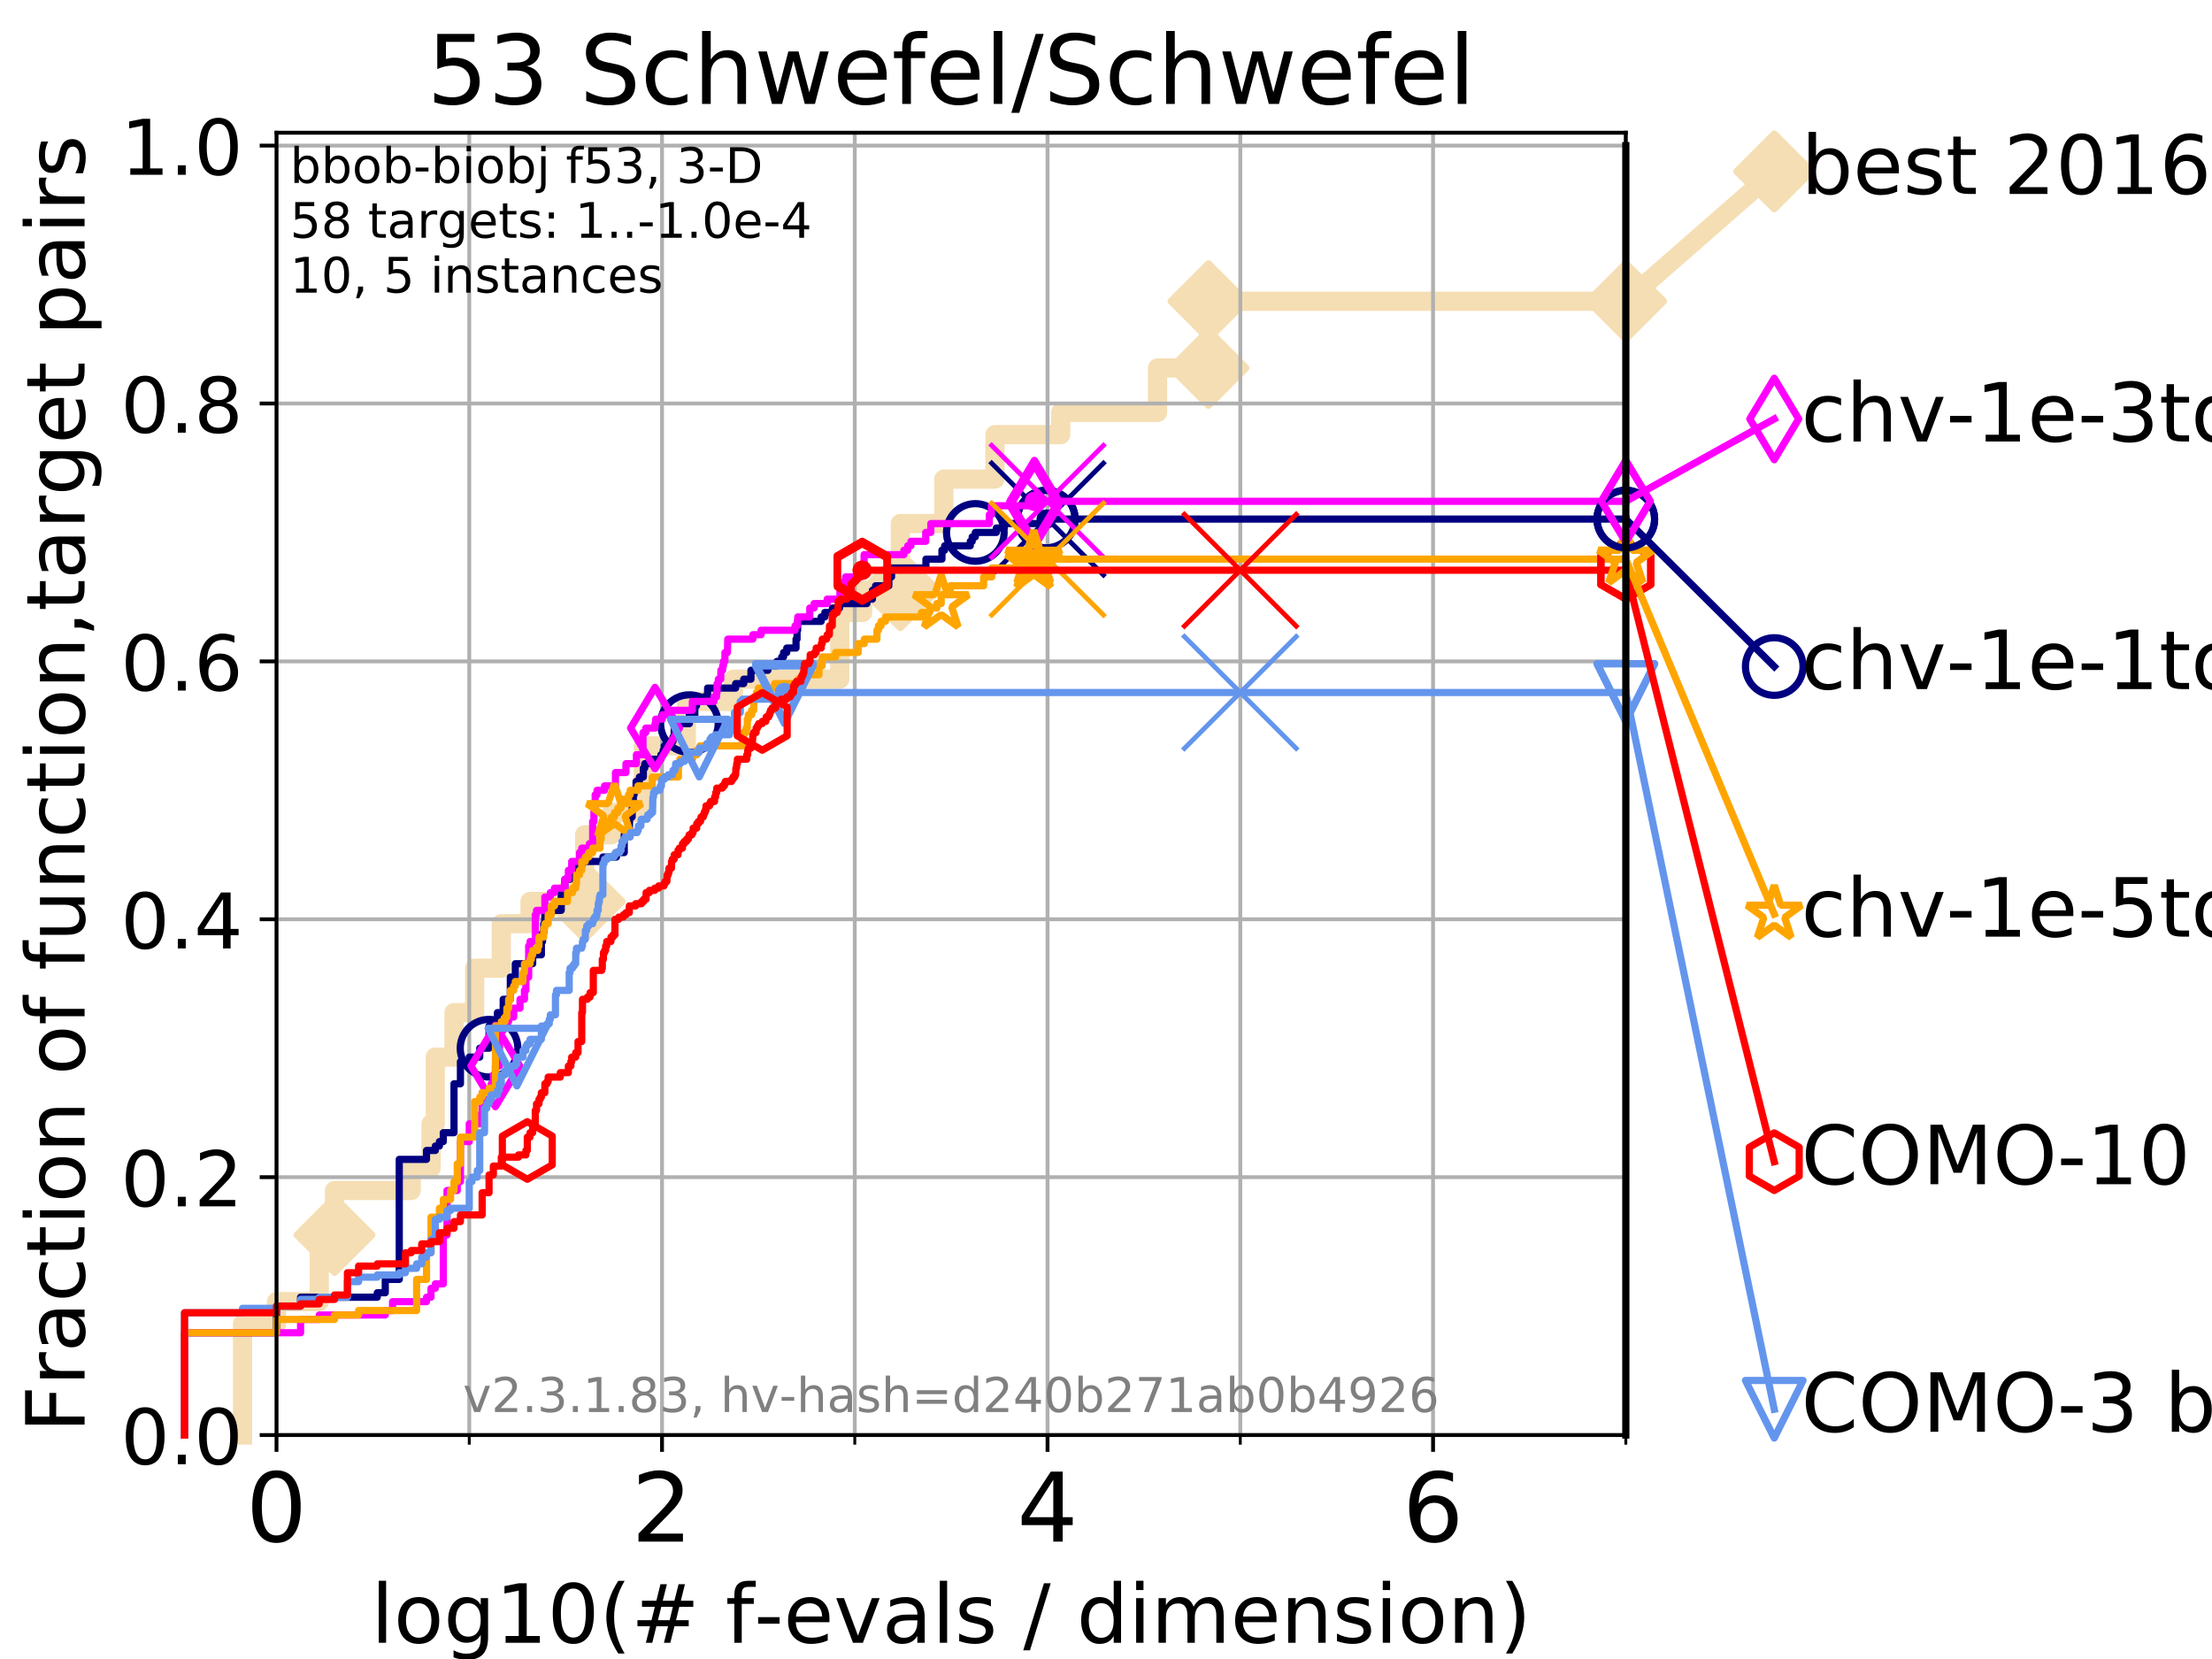 <?xml version="1.0" encoding="utf-8" standalone="no"?>
<!DOCTYPE svg PUBLIC "-//W3C//DTD SVG 1.1//EN"
  "http://www.w3.org/Graphics/SVG/1.1/DTD/svg11.dtd">
<!-- Created with matplotlib (https://matplotlib.org/) -->
<svg height="345.6pt" version="1.1" viewBox="0 0 460.8 345.6" width="460.8pt" xmlns="http://www.w3.org/2000/svg" xmlns:xlink="http://www.w3.org/1999/xlink">
 <defs>
  <style type="text/css">
*{stroke-linecap:butt;stroke-linejoin:round;}
  </style>
 </defs>
 <g id="figure_1">
  <g id="patch_1">
   <path d="M 0 345.6 
L 460.8 345.6 
L 460.8 0 
L 0 0 
z
" style="fill:#ffffff;"/>
  </g>
  <g id="axes_1">
   <g id="patch_2">
    <path d="M 57.6 298.944 
L 338.688 298.944 
L 338.688 27.648 
L 57.6 27.648 
z
" style="fill:#ffffff;"/>
   </g>
   <g id="line2d_1">
    <path d="M 50.529 298.944 
L 50.529 275.788 
L 57.6 275.788 
L 57.6 271.157 
L 66.508 271.157 
L 66.508 257.263 
L 69.688 257.263 
L 69.688 248.001 
L 85.667 248.001 
L 85.667 243.37 
L 89.79 243.37 
L 89.79 234.107 
L 90.684 234.107 
L 90.684 220.214 
L 94.576 220.214 
L 94.576 210.951 
L 98.881 210.951 
L 98.881 201.689 
L 104.435 201.689 
L 104.435 192.426 
L 110.415 192.426 
L 110.415 187.795 
L 121.785 187.795 
L 121.785 173.901 
L 127.379 173.901 
L 127.379 169.27 
L 134.019 169.27 
L 134.019 155.377 
L 142.971 155.377 
L 142.971 146.114 
L 152.786 146.114 
L 152.786 141.483 
L 174.942 141.483 
L 174.942 127.589 
L 179.697 127.589 
L 179.697 122.958 
L 187.561 122.958 
L 187.561 109.065 
L 196.622 109.065 
L 196.622 99.802 
L 207.272 99.802 
L 207.272 90.54 
L 220.966 90.54 
L 220.966 85.909 
L 241.144 85.909 
L 241.144 76.646 
L 251.747 76.646 
L 251.747 62.753 
L 338.688 62.753 
" style="fill:none;stroke:#f5deb3;stroke-linecap:square;stroke-width:4;"/>
   </g>
   <g id="line2d_2">
    <defs>
     <path d="M 0 7.778 
L 7.778 0 
L 0 -7.778 
L -7.778 0 
z
" id="m6508fb6b71" style="stroke:#f5deb3;stroke-linejoin:miter;stroke-width:1.5;"/>
    </defs>
    <g>
     <use style="fill:#f5deb3;stroke:#f5deb3;stroke-linejoin:miter;stroke-width:1.5;" x="69.688" xlink:href="#m6508fb6b71" y="257.263"/>
     <use style="fill:#f5deb3;stroke:#f5deb3;stroke-linejoin:miter;stroke-width:1.5;" x="121.785" xlink:href="#m6508fb6b71" y="187.795"/>
     <use style="fill:#f5deb3;stroke:#f5deb3;stroke-linejoin:miter;stroke-width:1.5;" x="187.561" xlink:href="#m6508fb6b71" y="122.958"/>
     <use style="fill:#f5deb3;stroke:#f5deb3;stroke-linejoin:miter;stroke-width:1.5;" x="251.747" xlink:href="#m6508fb6b71" y="76.646"/>
     <use style="fill:#f5deb3;stroke:#f5deb3;stroke-linejoin:miter;stroke-width:1.5;" x="251.747" xlink:href="#m6508fb6b71" y="62.753"/>
     <use style="fill:#f5deb3;stroke:#f5deb3;stroke-linejoin:miter;stroke-width:1.5;" x="338.688" xlink:href="#m6508fb6b71" y="62.753"/>
    </g>
   </g>
   <g id="line2d_3">
    <path style="fill:none;stroke:#f5deb3;stroke-linecap:square;stroke-width:4;"/>
    <g/>
   </g>
   <g id="line2d_4">
    <path d="M 338.688 62.753 
L 369.608 35.706 
" style="fill:none;stroke:#f5deb3;stroke-linecap:square;stroke-width:4;"/>
    <g>
     <use style="fill:#f5deb3;stroke:#f5deb3;stroke-linejoin:miter;stroke-width:1.5;" x="338.688" xlink:href="#m6508fb6b71" y="62.753"/>
     <use style="fill:#f5deb3;stroke:#f5deb3;stroke-linejoin:miter;stroke-width:1.5;" x="369.608" xlink:href="#m6508fb6b71" y="35.706"/>
    </g>
   </g>
   <g id="matplotlib.axis_1">
    <g id="xtick_1">
     <g id="line2d_5">
      <path clip-path="url(#p07e291b078)" d="M 57.6 298.944 
L 57.6 27.648 
" style="fill:none;stroke:#b0b0b0;stroke-linecap:square;stroke-width:0.8;"/>
     </g>
     <g id="line2d_6">
      <defs>
       <path d="M 0 0 
L 0 3.5 
" id="mb1531c75ae" style="stroke:#000000;stroke-width:0.8;"/>
      </defs>
      <g>
       <use style="stroke:#000000;stroke-width:0.8;" x="57.6" xlink:href="#mb1531c75ae" y="298.944"/>
      </g>
     </g>
     <g id="text_1">
      <!-- 0 -->
      <defs>
       <path d="M 31.781 66.406 
Q 24.172 66.406 20.328 58.906 
Q 16.5 51.422 16.5 36.375 
Q 16.5 21.391 20.328 13.891 
Q 24.172 6.391 31.781 6.391 
Q 39.453 6.391 43.281 13.891 
Q 47.125 21.391 47.125 36.375 
Q 47.125 51.422 43.281 58.906 
Q 39.453 66.406 31.781 66.406 
z
M 31.781 74.219 
Q 44.047 74.219 50.516 64.516 
Q 56.984 54.828 56.984 36.375 
Q 56.984 17.969 50.516 8.266 
Q 44.047 -1.422 31.781 -1.422 
Q 19.531 -1.422 13.062 8.266 
Q 6.594 17.969 6.594 36.375 
Q 6.594 54.828 13.062 64.516 
Q 19.531 74.219 31.781 74.219 
z
" id="DejaVuSans-48"/>
      </defs>
      <g transform="translate(51.237 321.141)scale(0.2 -0.2)">
       <use xlink:href="#DejaVuSans-48"/>
      </g>
     </g>
    </g>
    <g id="xtick_2">
     <g id="line2d_7">
      <path clip-path="url(#p07e291b078)" d="M 137.911 298.944 
L 137.911 27.648 
" style="fill:none;stroke:#b0b0b0;stroke-linecap:square;stroke-width:0.8;"/>
     </g>
     <g id="line2d_8">
      <g>
       <use style="stroke:#000000;stroke-width:0.8;" x="137.911" xlink:href="#mb1531c75ae" y="298.944"/>
      </g>
     </g>
     <g id="text_2">
      <!-- 2 -->
      <defs>
       <path d="M 19.188 8.297 
L 53.609 8.297 
L 53.609 0 
L 7.328 0 
L 7.328 8.297 
Q 12.938 14.109 22.625 23.891 
Q 32.328 33.688 34.812 36.531 
Q 39.547 41.844 41.422 45.531 
Q 43.312 49.219 43.312 52.781 
Q 43.312 58.594 39.234 62.25 
Q 35.156 65.922 28.609 65.922 
Q 23.969 65.922 18.812 64.312 
Q 13.672 62.703 7.812 59.422 
L 7.812 69.391 
Q 13.766 71.781 18.938 73 
Q 24.125 74.219 28.422 74.219 
Q 39.75 74.219 46.484 68.547 
Q 53.219 62.891 53.219 53.422 
Q 53.219 48.922 51.531 44.891 
Q 49.859 40.875 45.406 35.406 
Q 44.188 33.984 37.641 27.219 
Q 31.109 20.453 19.188 8.297 
z
" id="DejaVuSans-50"/>
      </defs>
      <g transform="translate(131.548 321.141)scale(0.2 -0.2)">
       <use xlink:href="#DejaVuSans-50"/>
      </g>
     </g>
    </g>
    <g id="xtick_3">
     <g id="line2d_9">
      <path clip-path="url(#p07e291b078)" d="M 218.222 298.944 
L 218.222 27.648 
" style="fill:none;stroke:#b0b0b0;stroke-linecap:square;stroke-width:0.8;"/>
     </g>
     <g id="line2d_10">
      <g>
       <use style="stroke:#000000;stroke-width:0.8;" x="218.222" xlink:href="#mb1531c75ae" y="298.944"/>
      </g>
     </g>
     <g id="text_3">
      <!-- 4 -->
      <defs>
       <path d="M 37.797 64.312 
L 12.891 25.391 
L 37.797 25.391 
z
M 35.203 72.906 
L 47.609 72.906 
L 47.609 25.391 
L 58.016 25.391 
L 58.016 17.188 
L 47.609 17.188 
L 47.609 0 
L 37.797 0 
L 37.797 17.188 
L 4.891 17.188 
L 4.891 26.703 
z
" id="DejaVuSans-52"/>
      </defs>
      <g transform="translate(211.859 321.141)scale(0.2 -0.2)">
       <use xlink:href="#DejaVuSans-52"/>
      </g>
     </g>
    </g>
    <g id="xtick_4">
     <g id="line2d_11">
      <path clip-path="url(#p07e291b078)" d="M 298.533 298.944 
L 298.533 27.648 
" style="fill:none;stroke:#b0b0b0;stroke-linecap:square;stroke-width:0.8;"/>
     </g>
     <g id="line2d_12">
      <g>
       <use style="stroke:#000000;stroke-width:0.8;" x="298.533" xlink:href="#mb1531c75ae" y="298.944"/>
      </g>
     </g>
     <g id="text_4">
      <!-- 6 -->
      <defs>
       <path d="M 33.016 40.375 
Q 26.375 40.375 22.484 35.828 
Q 18.609 31.297 18.609 23.391 
Q 18.609 15.531 22.484 10.953 
Q 26.375 6.391 33.016 6.391 
Q 39.656 6.391 43.531 10.953 
Q 47.406 15.531 47.406 23.391 
Q 47.406 31.297 43.531 35.828 
Q 39.656 40.375 33.016 40.375 
z
M 52.594 71.297 
L 52.594 62.312 
Q 48.875 64.062 45.094 64.984 
Q 41.312 65.922 37.594 65.922 
Q 27.828 65.922 22.672 59.328 
Q 17.531 52.734 16.797 39.406 
Q 19.672 43.656 24.016 45.922 
Q 28.375 48.188 33.594 48.188 
Q 44.578 48.188 50.953 41.516 
Q 57.328 34.859 57.328 23.391 
Q 57.328 12.156 50.688 5.359 
Q 44.047 -1.422 33.016 -1.422 
Q 20.359 -1.422 13.672 8.266 
Q 6.984 17.969 6.984 36.375 
Q 6.984 53.656 15.188 63.938 
Q 23.391 74.219 37.203 74.219 
Q 40.922 74.219 44.703 73.484 
Q 48.484 72.75 52.594 71.297 
z
" id="DejaVuSans-54"/>
      </defs>
      <g transform="translate(292.17 321.141)scale(0.2 -0.2)">
       <use xlink:href="#DejaVuSans-54"/>
      </g>
     </g>
    </g>
    <g id="xtick_5">
     <g id="line2d_13">
      <path clip-path="url(#p07e291b078)" d="M 97.755 298.944 
L 97.755 27.648 
" style="fill:none;stroke:#b0b0b0;stroke-linecap:square;stroke-width:0.8;"/>
     </g>
     <g id="line2d_14">
      <defs>
       <path d="M 0 0 
L 0 2 
" id="md483d22491" style="stroke:#000000;stroke-width:0.6;"/>
      </defs>
      <g>
       <use style="stroke:#000000;stroke-width:0.6;" x="97.755" xlink:href="#md483d22491" y="298.944"/>
      </g>
     </g>
    </g>
    <g id="xtick_6">
     <g id="line2d_15">
      <path clip-path="url(#p07e291b078)" d="M 178.066 298.944 
L 178.066 27.648 
" style="fill:none;stroke:#b0b0b0;stroke-linecap:square;stroke-width:0.8;"/>
     </g>
     <g id="line2d_16">
      <g>
       <use style="stroke:#000000;stroke-width:0.6;" x="178.066" xlink:href="#md483d22491" y="298.944"/>
      </g>
     </g>
    </g>
    <g id="xtick_7">
     <g id="line2d_17">
      <path clip-path="url(#p07e291b078)" d="M 258.377 298.944 
L 258.377 27.648 
" style="fill:none;stroke:#b0b0b0;stroke-linecap:square;stroke-width:0.8;"/>
     </g>
     <g id="line2d_18">
      <g>
       <use style="stroke:#000000;stroke-width:0.6;" x="258.377" xlink:href="#md483d22491" y="298.944"/>
      </g>
     </g>
    </g>
    <g id="xtick_8">
     <g id="line2d_19">
      <path clip-path="url(#p07e291b078)" d="M 338.688 298.944 
L 338.688 27.648 
" style="fill:none;stroke:#b0b0b0;stroke-linecap:square;stroke-width:0.8;"/>
     </g>
     <g id="line2d_20">
      <g>
       <use style="stroke:#000000;stroke-width:0.6;" x="338.688" xlink:href="#md483d22491" y="298.944"/>
      </g>
     </g>
    </g>
    <g id="text_5">
     <!-- log10(# f-evals / dimension) -->
     <defs>
      <path d="M 9.422 75.984 
L 18.406 75.984 
L 18.406 0 
L 9.422 0 
z
" id="DejaVuSans-108"/>
      <path d="M 30.609 48.391 
Q 23.391 48.391 19.188 42.75 
Q 14.984 37.109 14.984 27.297 
Q 14.984 17.484 19.156 11.844 
Q 23.344 6.203 30.609 6.203 
Q 37.797 6.203 41.984 11.859 
Q 46.188 17.531 46.188 27.297 
Q 46.188 37.016 41.984 42.703 
Q 37.797 48.391 30.609 48.391 
z
M 30.609 56 
Q 42.328 56 49.016 48.375 
Q 55.719 40.766 55.719 27.297 
Q 55.719 13.875 49.016 6.219 
Q 42.328 -1.422 30.609 -1.422 
Q 18.844 -1.422 12.172 6.219 
Q 5.516 13.875 5.516 27.297 
Q 5.516 40.766 12.172 48.375 
Q 18.844 56 30.609 56 
z
" id="DejaVuSans-111"/>
      <path d="M 45.406 27.984 
Q 45.406 37.75 41.375 43.109 
Q 37.359 48.484 30.078 48.484 
Q 22.859 48.484 18.828 43.109 
Q 14.797 37.75 14.797 27.984 
Q 14.797 18.266 18.828 12.891 
Q 22.859 7.516 30.078 7.516 
Q 37.359 7.516 41.375 12.891 
Q 45.406 18.266 45.406 27.984 
z
M 54.391 6.781 
Q 54.391 -7.172 48.188 -13.984 
Q 42 -20.797 29.203 -20.797 
Q 24.469 -20.797 20.266 -20.094 
Q 16.062 -19.391 12.109 -17.922 
L 12.109 -9.188 
Q 16.062 -11.328 19.922 -12.344 
Q 23.781 -13.375 27.781 -13.375 
Q 36.625 -13.375 41.016 -8.766 
Q 45.406 -4.156 45.406 5.172 
L 45.406 9.625 
Q 42.625 4.781 38.281 2.391 
Q 33.938 0 27.875 0 
Q 17.828 0 11.672 7.656 
Q 5.516 15.328 5.516 27.984 
Q 5.516 40.672 11.672 48.328 
Q 17.828 56 27.875 56 
Q 33.938 56 38.281 53.609 
Q 42.625 51.219 45.406 46.391 
L 45.406 54.688 
L 54.391 54.688 
z
" id="DejaVuSans-103"/>
      <path d="M 12.406 8.297 
L 28.516 8.297 
L 28.516 63.922 
L 10.984 60.406 
L 10.984 69.391 
L 28.422 72.906 
L 38.281 72.906 
L 38.281 8.297 
L 54.391 8.297 
L 54.391 0 
L 12.406 0 
z
" id="DejaVuSans-49"/>
      <path d="M 31 75.875 
Q 24.469 64.656 21.281 53.656 
Q 18.109 42.672 18.109 31.391 
Q 18.109 20.125 21.312 9.062 
Q 24.516 -2 31 -13.188 
L 23.188 -13.188 
Q 15.875 -1.703 12.234 9.375 
Q 8.594 20.453 8.594 31.391 
Q 8.594 42.281 12.203 53.312 
Q 15.828 64.359 23.188 75.875 
z
" id="DejaVuSans-40"/>
      <path d="M 51.125 44 
L 36.922 44 
L 32.812 27.688 
L 47.125 27.688 
z
M 43.797 71.781 
L 38.719 51.516 
L 52.984 51.516 
L 58.109 71.781 
L 65.922 71.781 
L 60.891 51.516 
L 76.125 51.516 
L 76.125 44 
L 58.984 44 
L 54.984 27.688 
L 70.516 27.688 
L 70.516 20.219 
L 53.078 20.219 
L 48 0 
L 40.188 0 
L 45.219 20.219 
L 30.906 20.219 
L 25.875 0 
L 18.016 0 
L 23.094 20.219 
L 7.719 20.219 
L 7.719 27.688 
L 24.906 27.688 
L 29 44 
L 13.281 44 
L 13.281 51.516 
L 30.906 51.516 
L 35.891 71.781 
z
" id="DejaVuSans-35"/>
      <path id="DejaVuSans-32"/>
      <path d="M 37.109 75.984 
L 37.109 68.5 
L 28.516 68.5 
Q 23.688 68.5 21.797 66.547 
Q 19.922 64.594 19.922 59.516 
L 19.922 54.688 
L 34.719 54.688 
L 34.719 47.703 
L 19.922 47.703 
L 19.922 0 
L 10.891 0 
L 10.891 47.703 
L 2.297 47.703 
L 2.297 54.688 
L 10.891 54.688 
L 10.891 58.5 
Q 10.891 67.625 15.141 71.797 
Q 19.391 75.984 28.609 75.984 
z
" id="DejaVuSans-102"/>
      <path d="M 4.891 31.391 
L 31.203 31.391 
L 31.203 23.391 
L 4.891 23.391 
z
" id="DejaVuSans-45"/>
      <path d="M 56.203 29.594 
L 56.203 25.203 
L 14.891 25.203 
Q 15.484 15.922 20.484 11.062 
Q 25.484 6.203 34.422 6.203 
Q 39.594 6.203 44.453 7.469 
Q 49.312 8.734 54.109 11.281 
L 54.109 2.781 
Q 49.266 0.734 44.188 -0.344 
Q 39.109 -1.422 33.891 -1.422 
Q 20.797 -1.422 13.156 6.188 
Q 5.516 13.812 5.516 26.812 
Q 5.516 40.234 12.766 48.109 
Q 20.016 56 32.328 56 
Q 43.359 56 49.781 48.891 
Q 56.203 41.797 56.203 29.594 
z
M 47.219 32.234 
Q 47.125 39.594 43.094 43.984 
Q 39.062 48.391 32.422 48.391 
Q 24.906 48.391 20.391 44.141 
Q 15.875 39.891 15.188 32.172 
z
" id="DejaVuSans-101"/>
      <path d="M 2.984 54.688 
L 12.5 54.688 
L 29.594 8.797 
L 46.688 54.688 
L 56.203 54.688 
L 35.688 0 
L 23.484 0 
z
" id="DejaVuSans-118"/>
      <path d="M 34.281 27.484 
Q 23.391 27.484 19.188 25 
Q 14.984 22.516 14.984 16.5 
Q 14.984 11.719 18.141 8.906 
Q 21.297 6.109 26.703 6.109 
Q 34.188 6.109 38.703 11.406 
Q 43.219 16.703 43.219 25.484 
L 43.219 27.484 
z
M 52.203 31.203 
L 52.203 0 
L 43.219 0 
L 43.219 8.297 
Q 40.141 3.328 35.547 0.953 
Q 30.953 -1.422 24.312 -1.422 
Q 15.922 -1.422 10.953 3.297 
Q 6 8.016 6 15.922 
Q 6 25.141 12.172 29.828 
Q 18.359 34.516 30.609 34.516 
L 43.219 34.516 
L 43.219 35.406 
Q 43.219 41.609 39.141 45 
Q 35.062 48.391 27.688 48.391 
Q 23 48.391 18.547 47.266 
Q 14.109 46.141 10.016 43.891 
L 10.016 52.203 
Q 14.938 54.109 19.578 55.047 
Q 24.219 56 28.609 56 
Q 40.484 56 46.344 49.844 
Q 52.203 43.703 52.203 31.203 
z
" id="DejaVuSans-97"/>
      <path d="M 44.281 53.078 
L 44.281 44.578 
Q 40.484 46.531 36.375 47.5 
Q 32.281 48.484 27.875 48.484 
Q 21.188 48.484 17.844 46.438 
Q 14.5 44.391 14.5 40.281 
Q 14.5 37.156 16.891 35.375 
Q 19.281 33.594 26.516 31.984 
L 29.594 31.297 
Q 39.156 29.25 43.188 25.516 
Q 47.219 21.781 47.219 15.094 
Q 47.219 7.469 41.188 3.016 
Q 35.156 -1.422 24.609 -1.422 
Q 20.219 -1.422 15.453 -0.562 
Q 10.688 0.297 5.422 2 
L 5.422 11.281 
Q 10.406 8.688 15.234 7.391 
Q 20.062 6.109 24.812 6.109 
Q 31.156 6.109 34.562 8.281 
Q 37.984 10.453 37.984 14.406 
Q 37.984 18.062 35.516 20.016 
Q 33.062 21.969 24.703 23.781 
L 21.578 24.516 
Q 13.234 26.266 9.516 29.906 
Q 5.812 33.547 5.812 39.891 
Q 5.812 47.609 11.281 51.797 
Q 16.75 56 26.812 56 
Q 31.781 56 36.172 55.266 
Q 40.578 54.547 44.281 53.078 
z
" id="DejaVuSans-115"/>
      <path d="M 25.391 72.906 
L 33.688 72.906 
L 8.297 -9.281 
L 0 -9.281 
z
" id="DejaVuSans-47"/>
      <path d="M 45.406 46.391 
L 45.406 75.984 
L 54.391 75.984 
L 54.391 0 
L 45.406 0 
L 45.406 8.203 
Q 42.578 3.328 38.25 0.953 
Q 33.938 -1.422 27.875 -1.422 
Q 17.969 -1.422 11.734 6.484 
Q 5.516 14.406 5.516 27.297 
Q 5.516 40.188 11.734 48.094 
Q 17.969 56 27.875 56 
Q 33.938 56 38.25 53.625 
Q 42.578 51.266 45.406 46.391 
z
M 14.797 27.297 
Q 14.797 17.391 18.875 11.75 
Q 22.953 6.109 30.078 6.109 
Q 37.203 6.109 41.297 11.75 
Q 45.406 17.391 45.406 27.297 
Q 45.406 37.203 41.297 42.844 
Q 37.203 48.484 30.078 48.484 
Q 22.953 48.484 18.875 42.844 
Q 14.797 37.203 14.797 27.297 
z
" id="DejaVuSans-100"/>
      <path d="M 9.422 54.688 
L 18.406 54.688 
L 18.406 0 
L 9.422 0 
z
M 9.422 75.984 
L 18.406 75.984 
L 18.406 64.594 
L 9.422 64.594 
z
" id="DejaVuSans-105"/>
      <path d="M 52 44.188 
Q 55.375 50.25 60.062 53.125 
Q 64.75 56 71.094 56 
Q 79.641 56 84.281 50.016 
Q 88.922 44.047 88.922 33.016 
L 88.922 0 
L 79.891 0 
L 79.891 32.719 
Q 79.891 40.578 77.094 44.375 
Q 74.312 48.188 68.609 48.188 
Q 61.625 48.188 57.562 43.547 
Q 53.516 38.922 53.516 30.906 
L 53.516 0 
L 44.484 0 
L 44.484 32.719 
Q 44.484 40.625 41.703 44.406 
Q 38.922 48.188 33.109 48.188 
Q 26.219 48.188 22.156 43.531 
Q 18.109 38.875 18.109 30.906 
L 18.109 0 
L 9.078 0 
L 9.078 54.688 
L 18.109 54.688 
L 18.109 46.188 
Q 21.188 51.219 25.484 53.609 
Q 29.781 56 35.688 56 
Q 41.656 56 45.828 52.969 
Q 50 49.953 52 44.188 
z
" id="DejaVuSans-109"/>
      <path d="M 54.891 33.016 
L 54.891 0 
L 45.906 0 
L 45.906 32.719 
Q 45.906 40.484 42.875 44.328 
Q 39.844 48.188 33.797 48.188 
Q 26.516 48.188 22.312 43.547 
Q 18.109 38.922 18.109 30.906 
L 18.109 0 
L 9.078 0 
L 9.078 54.688 
L 18.109 54.688 
L 18.109 46.188 
Q 21.344 51.125 25.703 53.562 
Q 30.078 56 35.797 56 
Q 45.219 56 50.047 50.172 
Q 54.891 44.344 54.891 33.016 
z
" id="DejaVuSans-110"/>
      <path d="M 8.016 75.875 
L 15.828 75.875 
Q 23.141 64.359 26.781 53.312 
Q 30.422 42.281 30.422 31.391 
Q 30.422 20.453 26.781 9.375 
Q 23.141 -1.703 15.828 -13.188 
L 8.016 -13.188 
Q 14.5 -2 17.703 9.062 
Q 20.906 20.125 20.906 31.391 
Q 20.906 42.672 17.703 53.656 
Q 14.5 64.656 8.016 75.875 
z
" id="DejaVuSans-41"/>
     </defs>
     <g transform="translate(77.303 342.218)scale(0.17 -0.17)">
      <use xlink:href="#DejaVuSans-108"/>
      <use x="27.783" xlink:href="#DejaVuSans-111"/>
      <use x="88.965" xlink:href="#DejaVuSans-103"/>
      <use x="152.441" xlink:href="#DejaVuSans-49"/>
      <use x="216.064" xlink:href="#DejaVuSans-48"/>
      <use x="279.688" xlink:href="#DejaVuSans-40"/>
      <use x="318.701" xlink:href="#DejaVuSans-35"/>
      <use x="402.49" xlink:href="#DejaVuSans-32"/>
      <use x="434.277" xlink:href="#DejaVuSans-102"/>
      <use x="469.404" xlink:href="#DejaVuSans-45"/>
      <use x="505.488" xlink:href="#DejaVuSans-101"/>
      <use x="567.012" xlink:href="#DejaVuSans-118"/>
      <use x="626.191" xlink:href="#DejaVuSans-97"/>
      <use x="687.471" xlink:href="#DejaVuSans-108"/>
      <use x="715.254" xlink:href="#DejaVuSans-115"/>
      <use x="767.354" xlink:href="#DejaVuSans-32"/>
      <use x="799.141" xlink:href="#DejaVuSans-47"/>
      <use x="832.832" xlink:href="#DejaVuSans-32"/>
      <use x="864.619" xlink:href="#DejaVuSans-100"/>
      <use x="928.096" xlink:href="#DejaVuSans-105"/>
      <use x="955.879" xlink:href="#DejaVuSans-109"/>
      <use x="1053.291" xlink:href="#DejaVuSans-101"/>
      <use x="1114.814" xlink:href="#DejaVuSans-110"/>
      <use x="1178.193" xlink:href="#DejaVuSans-115"/>
      <use x="1230.293" xlink:href="#DejaVuSans-105"/>
      <use x="1258.076" xlink:href="#DejaVuSans-111"/>
      <use x="1319.258" xlink:href="#DejaVuSans-110"/>
      <use x="1382.637" xlink:href="#DejaVuSans-41"/>
     </g>
    </g>
   </g>
   <g id="matplotlib.axis_2">
    <g id="ytick_1">
     <g id="line2d_21">
      <path clip-path="url(#p07e291b078)" d="M 57.6 298.944 
L 338.688 298.944 
" style="fill:none;stroke:#b0b0b0;stroke-linecap:square;stroke-width:0.8;"/>
     </g>
     <g id="line2d_22">
      <defs>
       <path d="M 0 0 
L -3.5 0 
" id="m10d5f1ec54" style="stroke:#000000;stroke-width:0.8;"/>
      </defs>
      <g>
       <use style="stroke:#000000;stroke-width:0.8;" x="57.6" xlink:href="#m10d5f1ec54" y="298.944"/>
      </g>
     </g>
     <g id="text_6">
      <!-- 0.0 -->
      <defs>
       <path d="M 10.688 12.406 
L 21 12.406 
L 21 0 
L 10.688 0 
z
" id="DejaVuSans-46"/>
      </defs>
      <g transform="translate(25.155 305.023)scale(0.16 -0.16)">
       <use xlink:href="#DejaVuSans-48"/>
       <use x="63.623" xlink:href="#DejaVuSans-46"/>
       <use x="95.41" xlink:href="#DejaVuSans-48"/>
      </g>
     </g>
    </g>
    <g id="ytick_2">
     <g id="line2d_23">
      <path clip-path="url(#p07e291b078)" d="M 57.6 245.222 
L 338.688 245.222 
" style="fill:none;stroke:#b0b0b0;stroke-linecap:square;stroke-width:0.8;"/>
     </g>
     <g id="line2d_24">
      <g>
       <use style="stroke:#000000;stroke-width:0.8;" x="57.6" xlink:href="#m10d5f1ec54" y="245.222"/>
      </g>
     </g>
     <g id="text_7">
      <!-- 0.2 -->
      <g transform="translate(25.155 251.301)scale(0.16 -0.16)">
       <use xlink:href="#DejaVuSans-48"/>
       <use x="63.623" xlink:href="#DejaVuSans-46"/>
       <use x="95.41" xlink:href="#DejaVuSans-50"/>
      </g>
     </g>
    </g>
    <g id="ytick_3">
     <g id="line2d_25">
      <path clip-path="url(#p07e291b078)" d="M 57.6 191.5 
L 338.688 191.5 
" style="fill:none;stroke:#b0b0b0;stroke-linecap:square;stroke-width:0.8;"/>
     </g>
     <g id="line2d_26">
      <g>
       <use style="stroke:#000000;stroke-width:0.8;" x="57.6" xlink:href="#m10d5f1ec54" y="191.5"/>
      </g>
     </g>
     <g id="text_8">
      <!-- 0.4 -->
      <g transform="translate(25.155 197.579)scale(0.16 -0.16)">
       <use xlink:href="#DejaVuSans-48"/>
       <use x="63.623" xlink:href="#DejaVuSans-46"/>
       <use x="95.41" xlink:href="#DejaVuSans-52"/>
      </g>
     </g>
    </g>
    <g id="ytick_4">
     <g id="line2d_27">
      <path clip-path="url(#p07e291b078)" d="M 57.6 137.778 
L 338.688 137.778 
" style="fill:none;stroke:#b0b0b0;stroke-linecap:square;stroke-width:0.8;"/>
     </g>
     <g id="line2d_28">
      <g>
       <use style="stroke:#000000;stroke-width:0.8;" x="57.6" xlink:href="#m10d5f1ec54" y="137.778"/>
      </g>
     </g>
     <g id="text_9">
      <!-- 0.6 -->
      <g transform="translate(25.155 143.857)scale(0.16 -0.16)">
       <use xlink:href="#DejaVuSans-48"/>
       <use x="63.623" xlink:href="#DejaVuSans-46"/>
       <use x="95.41" xlink:href="#DejaVuSans-54"/>
      </g>
     </g>
    </g>
    <g id="ytick_5">
     <g id="line2d_29">
      <path clip-path="url(#p07e291b078)" d="M 57.6 84.056 
L 338.688 84.056 
" style="fill:none;stroke:#b0b0b0;stroke-linecap:square;stroke-width:0.8;"/>
     </g>
     <g id="line2d_30">
      <g>
       <use style="stroke:#000000;stroke-width:0.8;" x="57.6" xlink:href="#m10d5f1ec54" y="84.056"/>
      </g>
     </g>
     <g id="text_10">
      <!-- 0.8 -->
      <defs>
       <path d="M 31.781 34.625 
Q 24.75 34.625 20.719 30.859 
Q 16.703 27.094 16.703 20.516 
Q 16.703 13.922 20.719 10.156 
Q 24.75 6.391 31.781 6.391 
Q 38.812 6.391 42.859 10.172 
Q 46.922 13.969 46.922 20.516 
Q 46.922 27.094 42.891 30.859 
Q 38.875 34.625 31.781 34.625 
z
M 21.922 38.812 
Q 15.578 40.375 12.031 44.719 
Q 8.5 49.078 8.5 55.328 
Q 8.5 64.062 14.719 69.141 
Q 20.953 74.219 31.781 74.219 
Q 42.672 74.219 48.875 69.141 
Q 55.078 64.062 55.078 55.328 
Q 55.078 49.078 51.531 44.719 
Q 48 40.375 41.703 38.812 
Q 48.828 37.156 52.797 32.312 
Q 56.781 27.484 56.781 20.516 
Q 56.781 9.906 50.312 4.234 
Q 43.844 -1.422 31.781 -1.422 
Q 19.734 -1.422 13.25 4.234 
Q 6.781 9.906 6.781 20.516 
Q 6.781 27.484 10.781 32.312 
Q 14.797 37.156 21.922 38.812 
z
M 18.312 54.391 
Q 18.312 48.734 21.844 45.562 
Q 25.391 42.391 31.781 42.391 
Q 38.141 42.391 41.719 45.562 
Q 45.312 48.734 45.312 54.391 
Q 45.312 60.062 41.719 63.234 
Q 38.141 66.406 31.781 66.406 
Q 25.391 66.406 21.844 63.234 
Q 18.312 60.062 18.312 54.391 
z
" id="DejaVuSans-56"/>
      </defs>
      <g transform="translate(25.155 90.135)scale(0.16 -0.16)">
       <use xlink:href="#DejaVuSans-48"/>
       <use x="63.623" xlink:href="#DejaVuSans-46"/>
       <use x="95.41" xlink:href="#DejaVuSans-56"/>
      </g>
     </g>
    </g>
    <g id="ytick_6">
     <g id="line2d_31">
      <path clip-path="url(#p07e291b078)" d="M 57.6 30.334 
L 338.688 30.334 
" style="fill:none;stroke:#b0b0b0;stroke-linecap:square;stroke-width:0.8;"/>
     </g>
     <g id="line2d_32">
      <g>
       <use style="stroke:#000000;stroke-width:0.8;" x="57.6" xlink:href="#m10d5f1ec54" y="30.334"/>
      </g>
     </g>
     <g id="text_11">
      <!-- 1.0 -->
      <g transform="translate(25.155 36.413)scale(0.16 -0.16)">
       <use xlink:href="#DejaVuSans-49"/>
       <use x="63.623" xlink:href="#DejaVuSans-46"/>
       <use x="95.41" xlink:href="#DejaVuSans-48"/>
      </g>
     </g>
    </g>
    <g id="text_12">
     <!-- Fraction of function,target pairs -->
     <defs>
      <path d="M 9.812 72.906 
L 51.703 72.906 
L 51.703 64.594 
L 19.672 64.594 
L 19.672 43.109 
L 48.578 43.109 
L 48.578 34.812 
L 19.672 34.812 
L 19.672 0 
L 9.812 0 
z
" id="DejaVuSans-70"/>
      <path d="M 41.109 46.297 
Q 39.594 47.172 37.812 47.578 
Q 36.031 48 33.891 48 
Q 26.266 48 22.188 43.047 
Q 18.109 38.094 18.109 28.812 
L 18.109 0 
L 9.078 0 
L 9.078 54.688 
L 18.109 54.688 
L 18.109 46.188 
Q 20.953 51.172 25.484 53.578 
Q 30.031 56 36.531 56 
Q 37.453 56 38.578 55.875 
Q 39.703 55.766 41.062 55.516 
z
" id="DejaVuSans-114"/>
      <path d="M 48.781 52.594 
L 48.781 44.188 
Q 44.969 46.297 41.141 47.344 
Q 37.312 48.391 33.406 48.391 
Q 24.656 48.391 19.812 42.844 
Q 14.984 37.312 14.984 27.297 
Q 14.984 17.281 19.812 11.734 
Q 24.656 6.203 33.406 6.203 
Q 37.312 6.203 41.141 7.25 
Q 44.969 8.297 48.781 10.406 
L 48.781 2.094 
Q 45.016 0.344 40.984 -0.531 
Q 36.969 -1.422 32.422 -1.422 
Q 20.062 -1.422 12.781 6.344 
Q 5.516 14.109 5.516 27.297 
Q 5.516 40.672 12.859 48.328 
Q 20.219 56 33.016 56 
Q 37.156 56 41.109 55.141 
Q 45.062 54.297 48.781 52.594 
z
" id="DejaVuSans-99"/>
      <path d="M 18.312 70.219 
L 18.312 54.688 
L 36.812 54.688 
L 36.812 47.703 
L 18.312 47.703 
L 18.312 18.016 
Q 18.312 11.328 20.141 9.422 
Q 21.969 7.516 27.594 7.516 
L 36.812 7.516 
L 36.812 0 
L 27.594 0 
Q 17.188 0 13.234 3.875 
Q 9.281 7.766 9.281 18.016 
L 9.281 47.703 
L 2.688 47.703 
L 2.688 54.688 
L 9.281 54.688 
L 9.281 70.219 
z
" id="DejaVuSans-116"/>
      <path d="M 8.5 21.578 
L 8.5 54.688 
L 17.484 54.688 
L 17.484 21.922 
Q 17.484 14.156 20.5 10.266 
Q 23.531 6.391 29.594 6.391 
Q 36.859 6.391 41.078 11.031 
Q 45.312 15.672 45.312 23.688 
L 45.312 54.688 
L 54.297 54.688 
L 54.297 0 
L 45.312 0 
L 45.312 8.406 
Q 42.047 3.422 37.719 1 
Q 33.406 -1.422 27.688 -1.422 
Q 18.266 -1.422 13.375 4.438 
Q 8.5 10.297 8.5 21.578 
z
M 31.109 56 
z
" id="DejaVuSans-117"/>
      <path d="M 11.719 12.406 
L 22.016 12.406 
L 22.016 4 
L 14.016 -11.625 
L 7.719 -11.625 
L 11.719 4 
z
" id="DejaVuSans-44"/>
      <path d="M 18.109 8.203 
L 18.109 -20.797 
L 9.078 -20.797 
L 9.078 54.688 
L 18.109 54.688 
L 18.109 46.391 
Q 20.953 51.266 25.266 53.625 
Q 29.594 56 35.594 56 
Q 45.562 56 51.781 48.094 
Q 58.016 40.188 58.016 27.297 
Q 58.016 14.406 51.781 6.484 
Q 45.562 -1.422 35.594 -1.422 
Q 29.594 -1.422 25.266 0.953 
Q 20.953 3.328 18.109 8.203 
z
M 48.688 27.297 
Q 48.688 37.203 44.609 42.844 
Q 40.531 48.484 33.406 48.484 
Q 26.266 48.484 22.188 42.844 
Q 18.109 37.203 18.109 27.297 
Q 18.109 17.391 22.188 11.75 
Q 26.266 6.109 33.406 6.109 
Q 40.531 6.109 44.609 11.75 
Q 48.688 17.391 48.688 27.297 
z
" id="DejaVuSans-112"/>
     </defs>
     <g transform="translate(17.62 298.435)rotate(-90)scale(0.17 -0.17)">
      <use xlink:href="#DejaVuSans-70"/>
      <use x="57.41" xlink:href="#DejaVuSans-114"/>
      <use x="98.523" xlink:href="#DejaVuSans-97"/>
      <use x="159.803" xlink:href="#DejaVuSans-99"/>
      <use x="214.783" xlink:href="#DejaVuSans-116"/>
      <use x="253.992" xlink:href="#DejaVuSans-105"/>
      <use x="281.775" xlink:href="#DejaVuSans-111"/>
      <use x="342.957" xlink:href="#DejaVuSans-110"/>
      <use x="406.336" xlink:href="#DejaVuSans-32"/>
      <use x="438.123" xlink:href="#DejaVuSans-111"/>
      <use x="499.305" xlink:href="#DejaVuSans-102"/>
      <use x="534.51" xlink:href="#DejaVuSans-32"/>
      <use x="566.297" xlink:href="#DejaVuSans-102"/>
      <use x="601.502" xlink:href="#DejaVuSans-117"/>
      <use x="664.881" xlink:href="#DejaVuSans-110"/>
      <use x="728.26" xlink:href="#DejaVuSans-99"/>
      <use x="783.24" xlink:href="#DejaVuSans-116"/>
      <use x="822.449" xlink:href="#DejaVuSans-105"/>
      <use x="850.232" xlink:href="#DejaVuSans-111"/>
      <use x="911.414" xlink:href="#DejaVuSans-110"/>
      <use x="974.793" xlink:href="#DejaVuSans-44"/>
      <use x="1006.58" xlink:href="#DejaVuSans-116"/>
      <use x="1045.789" xlink:href="#DejaVuSans-97"/>
      <use x="1107.068" xlink:href="#DejaVuSans-114"/>
      <use x="1148.166" xlink:href="#DejaVuSans-103"/>
      <use x="1211.643" xlink:href="#DejaVuSans-101"/>
      <use x="1273.166" xlink:href="#DejaVuSans-116"/>
      <use x="1312.375" xlink:href="#DejaVuSans-32"/>
      <use x="1344.162" xlink:href="#DejaVuSans-112"/>
      <use x="1407.639" xlink:href="#DejaVuSans-97"/>
      <use x="1468.918" xlink:href="#DejaVuSans-105"/>
      <use x="1496.701" xlink:href="#DejaVuSans-114"/>
      <use x="1537.814" xlink:href="#DejaVuSans-115"/>
     </g>
    </g>
   </g>
   <g id="line2d_33">
    <defs>
     <path d="M 0 1.5 
C 0.398 1.5 0.779 1.342 1.061 1.061 
C 1.342 0.779 1.5 0.398 1.5 0 
C 1.5 -0.398 1.342 -0.779 1.061 -1.061 
C 0.779 -1.342 0.398 -1.5 0 -1.5 
C -0.398 -1.5 -0.779 -1.342 -1.061 -1.061 
C -1.342 -0.779 -1.5 -0.398 -1.5 0 
C -1.5 0.398 -1.342 0.779 -1.061 1.061 
C -0.779 1.342 -0.398 1.5 0 1.5 
z
" id="mfe6b154a81" style="stroke:#f5deb3;"/>
    </defs>
    <g>
     <use style="fill:#f5deb3;stroke:#f5deb3;" x="251.747" xlink:href="#mfe6b154a81" y="62.753"/>
     <use style="fill:#f5deb3;stroke:#f5deb3;" x="251.747" xlink:href="#mfe6b154a81" y="62.753"/>
    </g>
   </g>
   <g id="line2d_34">
    <defs>
     <path d="M 0 1.5 
C 0.398 1.5 0.779 1.342 1.061 1.061 
C 1.342 0.779 1.5 0.398 1.5 0 
C 1.5 -0.398 1.342 -0.779 1.061 -1.061 
C 0.779 -1.342 0.398 -1.5 0 -1.5 
C -0.398 -1.5 -0.779 -1.342 -1.061 -1.061 
C -1.342 -0.779 -1.5 -0.398 -1.5 0 
C -1.5 0.398 -1.342 0.779 -1.061 1.061 
C -0.779 1.342 -0.398 1.5 0 1.5 
z
" id="mfa8c85f409" style="stroke:#000080;"/>
    </defs>
    <g>
     <use style="fill:#000080;stroke:#000080;" x="217.959" xlink:href="#mfa8c85f409" y="108.138"/>
     <use style="fill:#000080;stroke:#000080;" x="217.959" xlink:href="#mfa8c85f409" y="108.138"/>
    </g>
   </g>
   <g id="line2d_35">
    <path d="M 38.441 298.944 
L 38.441 277.64 
L 57.6 277.64 
L 57.6 272.083 
L 62.617 272.083 
L 62.617 270.231 
L 78.596 270.231 
L 78.596 269.304 
L 80.259 269.304 
L 80.259 266.526 
L 83.172 266.526 
L 83.172 241.517 
L 88.847 241.517 
L 88.847 239.665 
L 90.684 239.665 
L 90.684 238.738 
L 91.535 238.738 
L 91.535 237.812 
L 92.347 237.812 
L 92.347 235.96 
L 94.576 235.96 
L 94.576 225.771 
L 95.918 225.771 
L 95.918 221.14 
L 97.755 221.14 
L 97.755 220.214 
L 99.938 220.214 
L 99.938 218.361 
L 101.878 218.361 
L 101.878 213.73 
L 103.203 213.73 
L 103.203 212.804 
L 103.623 212.804 
L 103.623 210.951 
L 104.826 210.951 
L 104.826 208.172 
L 106.312 208.172 
L 106.312 203.541 
L 107.348 203.541 
L 107.348 200.762 
L 110.969 200.762 
L 110.969 198.91 
L 112.779 198.91 
L 112.779 196.131 
L 113.023 196.131 
L 113.023 194.279 
L 113.264 194.279 
L 113.264 192.426 
L 113.501 192.426 
L 113.501 189.648 
L 116.914 189.648 
L 116.914 185.943 
L 117.673 185.943 
L 117.673 183.164 
L 118.752 183.164 
L 118.752 182.238 
L 119.436 182.238 
L 119.436 180.385 
L 121.189 180.385 
L 121.189 179.459 
L 125.589 179.459 
L 125.589 178.533 
L 128.411 178.533 
L 128.411 177.606 
L 130.037 177.606 
L 130.037 173.901 
L 130.927 173.901 
L 130.927 172.975 
L 131.099 172.975 
L 131.185 170.196 
L 131.691 170.196 
L 131.691 166.492 
L 131.938 166.492 
L 131.938 165.565 
L 132.101 165.565 
L 132.101 164.639 
L 132.502 164.639 
L 132.502 162.787 
L 133.201 162.787 
L 133.201 161.86 
L 134.019 161.86 
L 134.019 160.008 
L 134.308 160.008 
L 134.308 159.082 
L 135.879 159.082 
L 135.879 158.155 
L 137.677 158.155 
L 137.677 157.229 
L 138.142 157.229 
L 138.142 156.303 
L 138.37 156.303 
L 138.37 155.377 
L 138.927 155.377 
L 138.927 154.45 
L 140.196 154.45 
L 140.196 153.524 
L 140.449 153.524 
L 140.449 150.745 
L 143.612 150.745 
L 143.612 148.893 
L 144.748 148.893 
L 144.748 147.04 
L 145.098 147.04 
L 145.098 146.114 
L 146.431 146.114 
L 146.431 145.188 
L 147.402 145.188 
L 147.402 143.336 
L 153.251 143.336 
L 153.251 142.409 
L 154.928 142.409 
L 154.928 141.483 
L 156.439 141.483 
L 156.439 139.631 
L 159.973 139.631 
L 159.973 138.704 
L 161.853 138.704 
L 161.853 137.778 
L 162.841 137.778 
L 162.841 136.852 
L 163.226 136.852 
L 163.226 135.926 
L 163.894 135.926 
L 163.894 134.999 
L 165.826 134.999 
L 165.826 133.147 
L 166.036 133.147 
L 166.036 131.294 
L 166.163 131.294 
L 166.163 129.442 
L 171.065 129.442 
L 171.065 128.516 
L 171.83 128.516 
L 171.83 127.589 
L 173.41 127.589 
L 173.41 126.663 
L 174.908 126.663 
L 174.908 125.737 
L 180.589 125.737 
L 180.589 124.811 
L 181.743 124.811 
L 181.743 122.958 
L 182.394 122.958 
L 182.394 122.032 
L 185.161 122.032 
L 185.161 120.179 
L 185.72 120.179 
L 185.72 118.327 
L 192.89 118.327 
L 192.89 116.475 
L 196.226 116.475 
L 196.226 114.622 
L 196.784 114.622 
L 196.784 113.696 
L 202.126 113.696 
L 202.126 112.77 
L 202.531 112.77 
L 202.531 111.843 
L 203.175 111.843 
L 203.175 110.917 
L 207.549 110.917 
L 207.549 109.991 
L 209.208 109.991 
L 209.208 109.065 
L 217.959 109.065 
L 217.959 108.138 
L 338.688 108.138 
L 338.688 108.138 
" style="fill:none;stroke:#000080;stroke-linecap:square;stroke-width:1.5;"/>
   </g>
   <g id="line2d_36">
    <defs>
     <path d="M 0 6 
C 1.591 6 3.117 5.368 4.243 4.243 
C 5.368 3.117 6 1.591 6 0 
C 6 -1.591 5.368 -3.117 4.243 -4.243 
C 3.117 -5.368 1.591 -6 0 -6 
C -1.591 -6 -3.117 -5.368 -4.243 -4.243 
C -5.368 -3.117 -6 -1.591 -6 0 
C -6 1.591 -5.368 3.117 -4.243 4.243 
C -3.117 5.368 -1.591 6 0 6 
z
" id="m900faacb01" style="stroke:#000080;stroke-width:1.5;"/>
    </defs>
    <g>
     <use style="fill-opacity:0;stroke:#000080;stroke-width:1.5;" x="101.878" xlink:href="#m900faacb01" y="218.361"/>
     <use style="fill-opacity:0;stroke:#000080;stroke-width:1.5;" x="143.612" xlink:href="#m900faacb01" y="150.745"/>
     <use style="fill-opacity:0;stroke:#000080;stroke-width:1.5;" x="203.175" xlink:href="#m900faacb01" y="110.917"/>
     <use style="fill-opacity:0;stroke:#000080;stroke-width:1.5;" x="217.959" xlink:href="#m900faacb01" y="108.138"/>
     <use style="fill-opacity:0;stroke:#000080;stroke-width:1.5;" x="217.959" xlink:href="#m900faacb01" y="108.138"/>
     <use style="fill-opacity:0;stroke:#000080;stroke-width:1.5;" x="338.688" xlink:href="#m900faacb01" y="108.138"/>
    </g>
   </g>
   <g id="line2d_37">
    <path style="fill:none;stroke:#000080;stroke-linecap:square;stroke-width:1.5;"/>
    <g/>
   </g>
   <g id="line2d_38">
    <path clip-path="url(#p07e291b078)" d="M 218.222 108.138 
" style="fill:none;stroke:#000080;stroke-linecap:square;stroke-width:1.5;"/>
    <defs>
     <path d="M -12 12 
L 12 -12 
M -12 -12 
L 12 12 
" id="mc8c78f4a7a" style="stroke:#000080;"/>
    </defs>
    <g clip-path="url(#p07e291b078)">
     <use style="fill:#000080;stroke:#000080;" x="218.222" xlink:href="#mc8c78f4a7a" y="108.138"/>
    </g>
   </g>
   <g id="line2d_39">
    <defs>
     <path d="M 0 1.5 
C 0.398 1.5 0.779 1.342 1.061 1.061 
C 1.342 0.779 1.5 0.398 1.5 0 
C 1.5 -0.398 1.342 -0.779 1.061 -1.061 
C 0.779 -1.342 0.398 -1.5 0 -1.5 
C -0.398 -1.5 -0.779 -1.342 -1.061 -1.061 
C -1.342 -0.779 -1.5 -0.398 -1.5 0 
C -1.5 0.398 -1.342 0.779 -1.061 1.061 
C -0.779 1.342 -0.398 1.5 0 1.5 
z
" id="m4eb2e62324" style="stroke:#ff00ff;"/>
    </defs>
    <g>
     <use style="fill:#ff00ff;stroke:#ff00ff;" x="215.493" xlink:href="#m4eb2e62324" y="104.433"/>
     <use style="fill:#ff00ff;stroke:#ff00ff;" x="215.493" xlink:href="#m4eb2e62324" y="104.433"/>
    </g>
   </g>
   <g id="line2d_40">
    <path d="M 38.441 298.944 
L 38.441 277.64 
L 62.617 277.64 
L 62.617 274.862 
L 66.508 274.862 
L 66.508 273.935 
L 80.259 273.935 
L 80.259 273.009 
L 81.776 273.009 
L 81.776 271.157 
L 88.847 271.157 
L 88.847 270.231 
L 89.79 270.231 
L 89.79 268.378 
L 90.684 268.378 
L 90.684 267.452 
L 92.347 267.452 
L 92.347 257.263 
L 93.122 257.263 
L 93.122 248.001 
L 95.26 248.001 
L 95.26 246.148 
L 95.918 246.148 
L 95.918 237.812 
L 97.755 237.812 
L 97.755 234.107 
L 99.938 234.107 
L 99.938 232.255 
L 100.444 232.255 
L 100.444 227.623 
L 102.331 227.623 
L 102.331 225.771 
L 102.772 225.771 
L 102.772 223.918 
L 103.203 223.918 
L 103.203 222.066 
L 104.034 222.066 
L 104.034 214.656 
L 104.826 214.656 
L 104.826 212.804 
L 105.952 212.804 
L 105.952 211.877 
L 107.009 211.877 
L 107.009 210.025 
L 108.326 210.025 
L 108.326 208.172 
L 109.252 208.172 
L 109.252 206.32 
L 109.55 206.32 
L 109.55 203.541 
L 110.132 203.541 
L 110.132 197.057 
L 110.415 197.057 
L 110.415 196.131 
L 111.506 196.131 
L 111.506 190.574 
L 111.768 190.574 
L 111.768 189.648 
L 113.501 189.648 
L 113.501 186.869 
L 114.641 186.869 
L 114.641 185.943 
L 115.502 185.943 
L 115.502 185.016 
L 117.673 185.016 
L 117.673 183.164 
L 118.4 183.164 
L 118.4 181.311 
L 119.097 181.311 
L 119.097 179.459 
L 120.728 179.459 
L 120.728 177.606 
L 121.189 177.606 
L 121.189 176.68 
L 122.782 176.68 
L 122.782 175.754 
L 123.461 175.754 
L 123.461 171.123 
L 123.725 171.123 
L 123.725 168.344 
L 123.985 168.344 
L 123.985 165.565 
L 124.369 165.565 
L 124.369 164.639 
L 125.939 164.639 
L 125.939 163.713 
L 128.21 163.713 
L 128.21 160.934 
L 130.398 160.934 
L 130.398 159.082 
L 132.581 159.082 
L 132.581 157.229 
L 133.947 157.229 
L 133.947 152.598 
L 134.521 152.598 
L 134.521 151.672 
L 136.457 151.672 
L 136.457 150.745 
L 136.583 150.745 
L 136.583 149.819 
L 137.969 149.819 
L 137.969 148.893 
L 139.199 148.893 
L 139.199 147.967 
L 144.23 147.967 
L 144.23 146.114 
L 148.733 146.114 
L 148.733 145.188 
L 149.257 145.188 
L 149.257 144.262 
L 149.378 144.262 
L 149.378 142.409 
L 149.647 142.409 
L 149.647 141.483 
L 150.144 141.483 
L 150.172 139.631 
L 150.543 139.631 
L 150.543 138.704 
L 150.711 138.704 
L 150.711 137.778 
L 151.015 137.778 
L 151.015 135.926 
L 151.528 135.926 
L 151.608 133.147 
L 156.836 133.147 
L 156.836 132.221 
L 158.555 132.221 
L 158.555 131.294 
L 165.614 131.294 
L 165.614 130.368 
L 166.106 130.368 
L 166.186 128.516 
L 168.686 128.516 
L 168.686 126.663 
L 169.588 126.663 
L 169.588 125.737 
L 172.313 125.737 
L 172.313 124.811 
L 174.97 124.811 
L 174.97 122.958 
L 175.877 122.958 
L 175.877 121.106 
L 176.151 121.106 
L 176.151 120.179 
L 179.344 120.179 
L 179.344 119.253 
L 179.532 119.253 
L 179.612 117.401 
L 180.006 117.401 
L 180.006 115.548 
L 188.297 115.548 
L 188.297 114.622 
L 189.097 114.622 
L 189.097 113.696 
L 189.769 113.696 
L 189.769 112.77 
L 192.843 112.77 
L 192.843 110.917 
L 193.903 110.917 
L 193.903 109.065 
L 206.088 109.065 
L 206.088 107.212 
L 206.523 107.212 
L 206.523 105.36 
L 215.493 105.36 
L 215.493 104.433 
L 338.688 104.433 
L 338.688 104.433 
" style="fill:none;stroke:#ff00ff;stroke-linecap:square;stroke-width:1.5;"/>
   </g>
   <g id="line2d_41">
    <defs>
     <path d="M 0 8.485 
L 5.091 0 
L 0 -8.485 
L -5.091 0 
z
" id="m986a6cbd6a" style="stroke:#ff00ff;stroke-linejoin:miter;stroke-width:1.5;"/>
    </defs>
    <g>
     <use style="fill-opacity:0;stroke:#ff00ff;stroke-linejoin:miter;stroke-width:1.5;" x="103.203" xlink:href="#m986a6cbd6a" y="222.066"/>
     <use style="fill-opacity:0;stroke:#ff00ff;stroke-linejoin:miter;stroke-width:1.5;" x="136.457" xlink:href="#m986a6cbd6a" y="151.672"/>
     <use style="fill-opacity:0;stroke:#ff00ff;stroke-linejoin:miter;stroke-width:1.5;" x="215.493" xlink:href="#m986a6cbd6a" y="105.36"/>
     <use style="fill-opacity:0;stroke:#ff00ff;stroke-linejoin:miter;stroke-width:1.5;" x="215.493" xlink:href="#m986a6cbd6a" y="104.433"/>
     <use style="fill-opacity:0;stroke:#ff00ff;stroke-linejoin:miter;stroke-width:1.5;" x="215.493" xlink:href="#m986a6cbd6a" y="104.433"/>
     <use style="fill-opacity:0;stroke:#ff00ff;stroke-linejoin:miter;stroke-width:1.5;" x="338.688" xlink:href="#m986a6cbd6a" y="104.433"/>
    </g>
   </g>
   <g id="line2d_42">
    <path style="fill:none;stroke:#ff00ff;stroke-linecap:square;stroke-width:1.5;"/>
    <g/>
   </g>
   <g id="line2d_43">
    <path clip-path="url(#p07e291b078)" d="M 218.223 104.433 
" style="fill:none;stroke:#ff00ff;stroke-linecap:square;stroke-width:1.5;"/>
    <defs>
     <path d="M -12 12 
L 12 -12 
M -12 -12 
L 12 12 
" id="macf467188b" style="stroke:#ff00ff;"/>
    </defs>
    <g clip-path="url(#p07e291b078)">
     <use style="fill:#ff00ff;stroke:#ff00ff;" x="218.223" xlink:href="#macf467188b" y="104.433"/>
    </g>
   </g>
   <g id="line2d_44">
    <defs>
     <path d="M 0 1.5 
C 0.398 1.5 0.779 1.342 1.061 1.061 
C 1.342 0.779 1.5 0.398 1.5 0 
C 1.5 -0.398 1.342 -0.779 1.061 -1.061 
C 0.779 -1.342 0.398 -1.5 0 -1.5 
C -0.398 -1.5 -0.779 -1.342 -1.061 -1.061 
C -1.342 -0.779 -1.5 -0.398 -1.5 0 
C -1.5 0.398 -1.342 0.779 -1.061 1.061 
C -0.779 1.342 -0.398 1.5 0 1.5 
z
" id="m6719ada06d" style="stroke:#ffa500;"/>
    </defs>
    <g>
     <use style="fill:#ffa500;stroke:#ffa500;" x="215.346" xlink:href="#m6719ada06d" y="116.475"/>
     <use style="fill:#ffa500;stroke:#ffa500;" x="215.346" xlink:href="#m6719ada06d" y="116.475"/>
    </g>
   </g>
   <g id="line2d_45">
    <path d="M 38.441 298.944 
L 38.441 277.64 
L 57.6 277.64 
L 57.6 274.862 
L 69.688 274.862 
L 69.688 273.935 
L 74.705 273.935 
L 74.705 273.009 
L 86.793 273.009 
L 86.793 266.526 
L 88.847 266.526 
L 88.847 260.968 
L 89.79 260.968 
L 89.79 253.558 
L 91.535 253.558 
L 91.535 251.706 
L 92.347 251.706 
L 92.347 249.853 
L 93.864 249.853 
L 93.864 248.001 
L 94.576 248.001 
L 94.576 246.148 
L 95.26 246.148 
L 95.26 242.443 
L 95.918 242.443 
L 95.918 236.886 
L 98.881 236.886 
L 98.881 229.476 
L 99.938 229.476 
L 99.938 228.55 
L 100.444 228.55 
L 100.444 227.623 
L 101.878 227.623 
L 101.878 226.697 
L 103.203 226.697 
L 103.203 213.73 
L 104.435 213.73 
L 104.435 212.804 
L 105.21 212.804 
L 105.21 211.877 
L 105.585 211.877 
L 105.585 210.025 
L 105.952 210.025 
L 105.952 208.172 
L 106.312 208.172 
L 106.312 206.32 
L 107.009 206.32 
L 107.009 205.394 
L 107.348 205.394 
L 107.348 204.467 
L 108.949 204.467 
L 108.949 202.615 
L 109.252 202.615 
L 109.252 200.762 
L 110.415 200.762 
L 110.415 199.836 
L 110.694 199.836 
L 110.694 198.91 
L 110.969 198.91 
L 110.969 197.984 
L 112.026 197.984 
L 112.026 197.057 
L 112.281 197.057 
L 112.281 195.205 
L 113.264 195.205 
L 113.264 193.353 
L 113.501 193.353 
L 113.501 192.426 
L 114.194 192.426 
L 114.194 190.574 
L 114.86 190.574 
L 114.86 188.721 
L 115.502 188.721 
L 115.502 187.795 
L 118.221 187.795 
L 118.221 185.943 
L 119.267 185.943 
L 119.267 185.016 
L 119.932 185.016 
L 119.932 184.09 
L 120.094 184.09 
L 120.094 182.238 
L 120.728 182.238 
L 120.728 181.311 
L 121.189 181.311 
L 121.189 179.459 
L 121.931 179.459 
L 121.931 178.533 
L 122.643 178.533 
L 122.643 177.606 
L 123.461 177.606 
L 123.461 176.68 
L 124.989 176.68 
L 124.989 174.828 
L 125.232 174.828 
L 125.232 172.049 
L 125.471 172.049 
L 125.471 171.123 
L 127.379 171.123 
L 127.379 170.196 
L 128.006 170.196 
L 128.006 169.27 
L 128.709 169.27 
L 128.709 168.344 
L 129.386 168.344 
L 129.386 166.492 
L 130.927 166.492 
L 130.927 165.565 
L 131.27 165.565 
L 131.27 164.639 
L 132.894 164.639 
L 132.894 163.713 
L 135.879 163.713 
L 135.879 161.86 
L 141.331 161.86 
L 141.331 159.082 
L 141.615 159.082 
L 141.615 158.155 
L 144.27 158.155 
L 144.27 157.229 
L 145.175 157.229 
L 145.175 156.303 
L 145.814 156.303 
L 145.814 155.377 
L 154.663 155.377 
L 154.663 154.45 
L 154.906 154.45 
L 154.906 152.598 
L 155.425 152.598 
L 155.425 151.672 
L 155.679 151.672 
L 155.679 149.819 
L 155.887 149.819 
L 155.887 148.893 
L 156.579 148.893 
L 156.579 147.967 
L 157.012 147.967 
L 157.07 145.188 
L 157.567 145.188 
L 157.567 144.262 
L 157.994 144.262 
L 157.994 143.336 
L 161.36 143.336 
L 161.36 142.409 
L 166.267 142.409 
L 166.267 141.483 
L 167.788 141.483 
L 167.788 140.557 
L 170.607 140.557 
L 170.607 138.704 
L 171.272 138.704 
L 171.272 136.852 
L 174.073 136.852 
L 174.073 135.926 
L 178.767 135.926 
L 178.767 134.073 
L 180.048 134.073 
L 180.048 133.147 
L 182.677 133.147 
L 182.677 131.294 
L 182.996 131.294 
L 182.996 130.368 
L 183.531 130.368 
L 183.531 129.442 
L 184.454 129.442 
L 184.454 128.516 
L 191.959 128.516 
L 191.959 127.589 
L 193.658 127.589 
L 193.658 126.663 
L 195.152 126.663 
L 195.152 125.737 
L 196.07 125.737 
L 196.07 123.884 
L 197.961 123.884 
L 197.961 122.032 
L 204.898 122.032 
L 204.898 120.179 
L 206.614 120.179 
L 206.614 118.327 
L 211.898 118.327 
L 211.898 117.401 
L 215.346 117.401 
L 215.346 116.475 
L 338.688 116.475 
L 338.688 116.475 
" style="fill:none;stroke:#ffa500;stroke-linecap:square;stroke-width:1.5;"/>
   </g>
   <g id="line2d_46">
    <defs>
     <path d="M 0 -6 
L -1.347 -1.854 
L -5.706 -1.854 
L -2.18 0.708 
L -3.527 4.854 
L -0 2.292 
L 3.527 4.854 
L 2.18 0.708 
L 5.706 -1.854 
L 1.347 -1.854 
z
" id="mbb949ec5b0" style="stroke:#ffa500;stroke-linejoin:bevel;stroke-width:1.5;"/>
    </defs>
    <g>
     <use style="fill-opacity:0;stroke:#ffa500;stroke-linejoin:bevel;stroke-width:1.5;" x="128.006" xlink:href="#mbb949ec5b0" y="169.27"/>
     <use style="fill-opacity:0;stroke:#ffa500;stroke-linejoin:bevel;stroke-width:1.5;" x="196.07" xlink:href="#mbb949ec5b0" y="125.737"/>
     <use style="fill-opacity:0;stroke:#ffa500;stroke-linejoin:bevel;stroke-width:1.5;" x="215.346" xlink:href="#mbb949ec5b0" y="117.401"/>
     <use style="fill-opacity:0;stroke:#ffa500;stroke-linejoin:bevel;stroke-width:1.5;" x="215.346" xlink:href="#mbb949ec5b0" y="116.475"/>
     <use style="fill-opacity:0;stroke:#ffa500;stroke-linejoin:bevel;stroke-width:1.5;" x="338.688" xlink:href="#mbb949ec5b0" y="116.475"/>
    </g>
   </g>
   <g id="line2d_47">
    <path style="fill:none;stroke:#ffa500;stroke-linecap:square;stroke-width:1.5;"/>
    <g/>
   </g>
   <g id="line2d_48">
    <path clip-path="url(#p07e291b078)" d="M 218.225 116.475 
" style="fill:none;stroke:#ffa500;stroke-linecap:square;stroke-width:1.5;"/>
    <defs>
     <path d="M -12 12 
L 12 -12 
M -12 -12 
L 12 12 
" id="m039c7554ce" style="stroke:#ffa500;"/>
    </defs>
    <g clip-path="url(#p07e291b078)">
     <use style="fill:#ffa500;stroke:#ffa500;" x="218.225" xlink:href="#m039c7554ce" y="116.475"/>
    </g>
   </g>
   <g id="line2d_49">
    <defs>
     <path d="M 0 1.5 
C 0.398 1.5 0.779 1.342 1.061 1.061 
C 1.342 0.779 1.5 0.398 1.5 0 
C 1.5 -0.398 1.342 -0.779 1.061 -1.061 
C 0.779 -1.342 0.398 -1.5 0 -1.5 
C -0.398 -1.5 -0.779 -1.342 -1.061 -1.061 
C -1.342 -0.779 -1.5 -0.398 -1.5 0 
C -1.5 0.398 -1.342 0.779 -1.061 1.061 
C -0.779 1.342 -0.398 1.5 0 1.5 
z
" id="m0fe7abb4f0" style="stroke:#6495ed;"/>
    </defs>
    <g>
     <use style="fill:#6495ed;stroke:#6495ed;" x="163.402" xlink:href="#m0fe7abb4f0" y="144.262"/>
     <use style="fill:#6495ed;stroke:#6495ed;" x="163.402" xlink:href="#m0fe7abb4f0" y="144.262"/>
    </g>
   </g>
   <g id="line2d_50">
    <path d="M 38.441 298.944 
L 38.441 273.472 
L 50.529 273.472 
L 50.529 272.546 
L 57.6 272.546 
L 57.6 272.083 
L 62.617 272.083 
L 62.617 270.694 
L 66.508 270.694 
L 66.508 270.231 
L 72.376 270.231 
L 72.376 266.989 
L 74.705 266.989 
L 74.705 266.062 
L 78.596 266.062 
L 78.596 265.599 
L 83.172 265.599 
L 83.172 265.136 
L 84.464 265.136 
L 84.464 264.21 
L 86.793 264.21 
L 86.793 263.284 
L 87.85 263.284 
L 87.85 261.894 
L 88.847 261.894 
L 88.847 260.968 
L 89.79 260.968 
L 89.79 258.189 
L 90.684 258.189 
L 90.684 254.021 
L 91.535 254.021 
L 91.535 253.558 
L 93.122 253.558 
L 93.122 252.169 
L 93.864 252.169 
L 93.864 251.706 
L 97.755 251.706 
L 97.755 246.148 
L 98.327 246.148 
L 98.327 245.222 
L 99.418 245.222 
L 99.418 243.833 
L 99.938 243.833 
L 99.938 235.96 
L 100.935 235.96 
L 100.935 230.865 
L 101.413 230.865 
L 101.413 229.939 
L 101.878 229.939 
L 101.878 229.013 
L 102.331 229.013 
L 102.331 228.087 
L 103.623 228.087 
L 103.623 227.16 
L 104.034 227.16 
L 104.034 225.771 
L 104.435 225.771 
L 104.435 223.918 
L 105.21 223.918 
L 105.21 222.992 
L 106.312 222.992 
L 106.312 222.066 
L 107.348 222.066 
L 107.348 221.603 
L 107.68 221.603 
L 107.68 220.214 
L 108.949 220.214 
L 108.949 218.824 
L 109.55 218.824 
L 109.55 217.898 
L 109.843 217.898 
L 109.843 217.435 
L 110.415 217.435 
L 110.415 216.509 
L 112.779 216.509 
L 112.779 213.73 
L 113.966 213.73 
L 113.966 213.267 
L 114.419 213.267 
L 114.419 212.34 
L 114.641 212.34 
L 114.641 211.414 
L 115.711 211.414 
L 115.711 207.246 
L 115.918 207.246 
L 115.918 206.32 
L 118.577 206.32 
L 118.577 202.615 
L 118.752 202.615 
L 118.752 201.689 
L 119.267 201.689 
L 119.267 201.226 
L 119.603 201.226 
L 119.603 200.762 
L 119.932 200.762 
L 119.932 198.447 
L 120.094 198.447 
L 120.094 197.521 
L 121.189 197.521 
L 121.189 197.057 
L 121.34 197.057 
L 121.34 196.131 
L 121.49 196.131 
L 121.49 195.668 
L 121.931 195.668 
L 121.931 193.816 
L 122.22 193.816 
L 122.22 192.889 
L 122.643 192.889 
L 122.643 192.426 
L 123.461 192.426 
L 123.461 191.963 
L 123.594 191.963 
L 123.594 191.5 
L 123.856 191.5 
L 123.856 191.037 
L 124.242 191.037 
L 124.242 190.574 
L 124.369 190.574 
L 124.369 189.648 
L 124.62 189.648 
L 124.62 188.258 
L 124.744 188.258 
L 124.744 187.795 
L 124.867 187.795 
L 124.867 186.869 
L 124.989 186.869 
L 124.989 186.406 
L 125.589 186.406 
L 125.589 179.922 
L 125.823 179.922 
L 125.823 179.459 
L 125.939 179.459 
L 125.939 178.996 
L 126.507 178.996 
L 126.507 178.533 
L 127.903 178.533 
L 127.903 178.07 
L 128.21 178.07 
L 128.21 177.606 
L 129.099 177.606 
L 129.099 177.143 
L 129.386 177.143 
L 129.386 176.217 
L 129.574 176.217 
L 129.574 175.291 
L 129.945 175.291 
L 129.945 174.828 
L 130.219 174.828 
L 130.219 174.365 
L 131.27 174.365 
L 131.355 173.438 
L 132.738 173.438 
L 132.738 172.975 
L 132.971 172.975 
L 132.971 172.049 
L 133.503 172.049 
L 133.578 170.66 
L 134.801 170.66 
L 134.801 170.196 
L 134.939 170.196 
L 134.939 169.733 
L 135.482 169.733 
L 135.482 169.27 
L 135.944 169.27 
L 136.009 166.028 
L 136.138 166.028 
L 136.138 165.102 
L 136.457 165.102 
L 136.457 164.639 
L 137.439 164.639 
L 137.439 164.176 
L 137.559 164.176 
L 137.559 163.713 
L 137.794 163.713 
L 137.794 162.787 
L 137.911 162.787 
L 137.911 162.323 
L 138.426 162.323 
L 138.426 161.86 
L 139.199 161.86 
L 139.199 161.397 
L 140.094 161.397 
L 140.196 160.471 
L 140.599 160.471 
L 140.599 160.008 
L 140.748 160.008 
L 140.748 159.082 
L 141.756 159.082 
L 141.756 158.618 
L 142.576 158.618 
L 142.576 158.155 
L 143.101 158.155 
L 143.101 157.229 
L 143.695 157.229 
L 143.695 156.766 
L 145.629 156.766 
L 145.666 155.84 
L 147.199 155.84 
L 147.199 154.914 
L 147.835 154.914 
L 147.901 153.987 
L 148.226 153.987 
L 148.226 153.524 
L 148.982 153.524 
L 148.982 153.061 
L 151.949 153.061 
L 151.949 152.598 
L 152.104 152.598 
L 152.104 152.135 
L 152.284 152.135 
L 152.284 151.209 
L 152.411 151.209 
L 152.411 150.282 
L 153.008 150.282 
L 153.008 148.43 
L 154.213 148.43 
L 154.213 146.114 
L 154.686 146.114 
L 154.686 145.651 
L 160.585 145.651 
L 160.585 145.188 
L 162.418 145.188 
L 162.418 144.725 
L 163.402 144.725 
L 163.402 144.262 
L 338.688 144.262 
L 338.688 144.262 
" style="fill:none;stroke:#6495ed;stroke-linecap:square;stroke-width:1.5;"/>
   </g>
   <g id="line2d_51">
    <defs>
     <path d="M -0 6 
L 6 -6 
L -6 -6 
z
" id="m5cc6f1213c" style="stroke:#6495ed;stroke-linejoin:miter;stroke-width:1.5;"/>
    </defs>
    <g>
     <use style="fill-opacity:0;stroke:#6495ed;stroke-linejoin:miter;stroke-width:1.5;" x="107.68" xlink:href="#m5cc6f1213c" y="220.214"/>
     <use style="fill-opacity:0;stroke:#6495ed;stroke-linejoin:miter;stroke-width:1.5;" x="145.666" xlink:href="#m5cc6f1213c" y="155.84"/>
     <use style="fill-opacity:0;stroke:#6495ed;stroke-linejoin:miter;stroke-width:1.5;" x="163.402" xlink:href="#m5cc6f1213c" y="144.725"/>
     <use style="fill-opacity:0;stroke:#6495ed;stroke-linejoin:miter;stroke-width:1.5;" x="163.402" xlink:href="#m5cc6f1213c" y="144.262"/>
     <use style="fill-opacity:0;stroke:#6495ed;stroke-linejoin:miter;stroke-width:1.5;" x="163.402" xlink:href="#m5cc6f1213c" y="144.262"/>
     <use style="fill-opacity:0;stroke:#6495ed;stroke-linejoin:miter;stroke-width:1.5;" x="338.688" xlink:href="#m5cc6f1213c" y="144.262"/>
    </g>
   </g>
   <g id="line2d_52">
    <path style="fill:none;stroke:#6495ed;stroke-linecap:square;stroke-width:1.5;"/>
    <g/>
   </g>
   <g id="line2d_53">
    <path clip-path="url(#p07e291b078)" d="M 258.377 144.262 
" style="fill:none;stroke:#6495ed;stroke-linecap:square;stroke-width:1.5;"/>
    <defs>
     <path d="M -12 12 
L 12 -12 
M -12 -12 
L 12 12 
" id="m182916d24d" style="stroke:#6495ed;"/>
    </defs>
    <g clip-path="url(#p07e291b078)">
     <use style="fill:#6495ed;stroke:#6495ed;" x="258.377" xlink:href="#m182916d24d" y="144.262"/>
    </g>
   </g>
   <g id="line2d_54">
    <defs>
     <path d="M 0 1.5 
C 0.398 1.5 0.779 1.342 1.061 1.061 
C 1.342 0.779 1.5 0.398 1.5 0 
C 1.5 -0.398 1.342 -0.779 1.061 -1.061 
C 0.779 -1.342 0.398 -1.5 0 -1.5 
C -0.398 -1.5 -0.779 -1.342 -1.061 -1.061 
C -1.342 -0.779 -1.5 -0.398 -1.5 0 
C -1.5 0.398 -1.342 0.779 -1.061 1.061 
C -0.779 1.342 -0.398 1.5 0 1.5 
z
" id="m219f581d99" style="stroke:#ff0000;"/>
    </defs>
    <g>
     <use style="fill:#ff0000;stroke:#ff0000;" x="179.617" xlink:href="#m219f581d99" y="118.79"/>
     <use style="fill:#ff0000;stroke:#ff0000;" x="179.617" xlink:href="#m219f581d99" y="118.79"/>
    </g>
   </g>
   <g id="line2d_55">
    <path d="M 38.441 298.944 
L 38.441 273.472 
L 57.6 273.472 
L 57.6 272.083 
L 62.617 272.083 
L 62.617 271.62 
L 66.508 271.62 
L 66.508 270.694 
L 69.688 270.694 
L 69.688 269.767 
L 72.376 269.767 
L 72.376 265.136 
L 74.705 265.136 
L 74.705 263.747 
L 78.596 263.747 
L 78.596 263.284 
L 84.464 263.284 
L 84.464 260.968 
L 85.667 260.968 
L 85.667 260.505 
L 87.85 260.505 
L 87.85 259.116 
L 89.79 259.116 
L 89.79 258.653 
L 91.535 258.653 
L 91.535 256.8 
L 93.122 256.8 
L 93.122 255.874 
L 94.576 255.874 
L 94.576 254.484 
L 95.918 254.484 
L 95.918 253.095 
L 100.444 253.095 
L 100.444 248.464 
L 101.878 248.464 
L 101.878 244.759 
L 102.772 244.759 
L 102.772 242.906 
L 104.435 242.906 
L 104.435 241.054 
L 108.006 241.054 
L 108.006 240.591 
L 109.55 240.591 
L 109.55 239.665 
L 109.843 239.665 
L 109.843 236.886 
L 110.415 236.886 
L 110.415 235.96 
L 110.969 235.96 
L 110.969 234.57 
L 111.506 234.57 
L 111.506 231.328 
L 111.768 231.328 
L 111.768 229.939 
L 112.281 229.939 
L 112.281 229.013 
L 112.532 229.013 
L 112.532 228.55 
L 112.779 228.55 
L 112.779 227.623 
L 113.501 227.623 
L 113.501 225.771 
L 113.966 225.771 
L 113.966 225.308 
L 114.194 225.308 
L 114.194 224.382 
L 116.72 224.382 
L 116.72 223.455 
L 118.4 223.455 
L 118.4 222.066 
L 118.925 222.066 
L 118.925 221.14 
L 119.097 221.14 
L 119.097 220.214 
L 119.932 220.214 
L 119.932 219.287 
L 120.414 219.287 
L 120.414 216.972 
L 121.189 216.972 
L 121.189 210.951 
L 121.34 210.951 
L 121.34 208.172 
L 122.362 208.172 
L 122.362 207.709 
L 122.92 207.709 
L 122.92 206.783 
L 123.594 206.783 
L 123.594 202.152 
L 125.352 202.152 
L 125.352 201.689 
L 125.471 201.689 
L 125.471 199.836 
L 125.706 199.836 
L 125.706 198.447 
L 125.939 198.447 
L 125.939 197.984 
L 126.168 197.984 
L 126.168 197.057 
L 126.395 197.057 
L 126.395 196.131 
L 127.272 196.131 
L 127.272 195.205 
L 127.695 195.205 
L 127.695 194.742 
L 128.108 194.742 
L 128.108 191.5 
L 128.905 191.5 
L 128.905 191.037 
L 129.853 191.037 
L 129.853 190.574 
L 130.398 190.574 
L 130.398 190.111 
L 131.099 190.111 
L 131.099 188.721 
L 132.423 188.721 
L 132.423 188.258 
L 133.652 188.258 
L 133.652 187.795 
L 134.092 187.795 
L 134.092 187.332 
L 134.591 187.332 
L 134.591 185.943 
L 135.281 185.943 
L 135.281 185.479 
L 136.393 185.479 
L 136.393 185.016 
L 137.199 185.016 
L 137.199 184.553 
L 138.313 184.553 
L 138.313 184.09 
L 138.539 184.09 
L 138.539 183.627 
L 138.927 183.627 
L 138.982 182.238 
L 139.199 182.238 
L 139.199 181.775 
L 139.36 181.775 
L 139.36 180.848 
L 139.887 180.848 
L 139.887 179.459 
L 140.042 179.459 
L 140.042 178.996 
L 140.449 178.996 
L 140.449 178.07 
L 141.235 178.07 
L 141.235 177.143 
L 141.521 177.143 
L 141.521 176.68 
L 142.17 176.68 
L 142.17 175.754 
L 142.531 175.754 
L 142.531 175.291 
L 143.015 175.291 
L 143.015 174.828 
L 143.401 174.828 
L 143.401 174.365 
L 143.57 174.365 
L 143.57 173.901 
L 144.148 173.901 
L 144.148 173.438 
L 144.391 173.438 
L 144.391 172.512 
L 145.136 172.512 
L 145.136 171.586 
L 145.479 171.586 
L 145.479 171.123 
L 145.925 171.123 
L 146.035 170.196 
L 146.503 170.196 
L 146.503 169.733 
L 146.679 169.733 
L 146.679 169.27 
L 146.889 169.27 
L 146.889 168.807 
L 147.062 168.807 
L 147.062 167.881 
L 147.803 167.881 
L 147.803 167.418 
L 148.032 167.418 
L 148.032 166.955 
L 148.858 166.955 
L 148.858 166.028 
L 149.074 166.028 
L 149.104 165.102 
L 149.317 165.102 
L 149.317 164.176 
L 150.486 164.176 
L 150.486 163.713 
L 150.905 163.713 
L 150.905 163.25 
L 151.097 163.25 
L 151.097 162.787 
L 152.411 162.787 
L 152.411 162.323 
L 152.712 162.323 
L 152.712 161.86 
L 153.081 161.86 
L 153.081 161.397 
L 153.251 161.397 
L 153.299 160.008 
L 153.443 160.008 
L 153.467 159.082 
L 153.609 159.082 
L 153.609 158.155 
L 155.574 158.155 
L 155.574 157.229 
L 155.763 157.229 
L 155.763 156.303 
L 155.908 156.303 
L 155.908 155.84 
L 156.479 155.84 
L 156.479 154.914 
L 156.599 154.914 
L 156.599 154.45 
L 156.757 154.45 
L 156.836 153.061 
L 156.973 153.061 
L 156.973 152.598 
L 157.51 152.598 
L 157.51 151.672 
L 157.791 151.672 
L 157.791 151.209 
L 158.049 151.209 
L 158.049 150.745 
L 158.785 150.745 
L 158.785 150.282 
L 159.541 150.282 
L 159.608 149.356 
L 160.136 149.356 
L 160.136 148.893 
L 160.346 148.893 
L 160.346 148.43 
L 160.506 148.43 
L 160.506 147.967 
L 160.821 147.967 
L 160.821 147.504 
L 161.571 147.504 
L 161.571 146.577 
L 162.687 146.577 
L 162.701 145.651 
L 163.92 145.651 
L 163.92 145.188 
L 164.612 145.188 
L 164.612 144.725 
L 164.874 144.725 
L 164.874 144.262 
L 165.303 144.262 
L 165.303 142.872 
L 165.59 142.872 
L 165.59 142.409 
L 165.92 142.409 
L 165.92 141.946 
L 166.851 141.946 
L 166.873 141.02 
L 167.136 141.02 
L 167.136 140.557 
L 167.342 140.557 
L 167.342 140.094 
L 167.471 140.094 
L 167.471 139.167 
L 167.609 139.167 
L 167.609 138.241 
L 168.526 138.241 
L 168.526 137.778 
L 168.746 137.778 
L 168.776 136.389 
L 169.683 136.389 
L 169.683 135.926 
L 170.027 135.926 
L 170.027 134.999 
L 171.082 134.999 
L 171.1 134.073 
L 171.289 134.073 
L 171.289 133.147 
L 172.183 133.147 
L 172.183 132.684 
L 172.321 132.684 
L 172.321 132.221 
L 172.768 132.221 
L 172.8 130.368 
L 173.379 130.368 
L 173.379 128.053 
L 173.763 128.053 
L 173.763 127.589 
L 174.406 127.589 
L 174.406 127.126 
L 174.563 127.126 
L 174.598 125.274 
L 175.102 125.274 
L 175.102 124.811 
L 176.377 124.811 
L 176.377 124.348 
L 177.012 124.348 
L 177.086 122.958 
L 177.324 122.958 
L 177.324 121.569 
L 177.785 121.569 
L 177.785 121.106 
L 178.263 121.106 
L 178.263 120.643 
L 178.683 120.643 
L 178.683 119.716 
L 179.574 119.716 
L 179.617 118.79 
L 338.688 118.79 
L 338.688 118.79 
" style="fill:none;stroke:#ff0000;stroke-linecap:square;stroke-width:1.5;"/>
   </g>
   <g id="line2d_56">
    <defs>
     <path d="M 0 -6 
L -5.196 -3 
L -5.196 3 
L -0 6 
L 5.196 3 
L 5.196 -3 
z
" id="m07824fac5c" style="stroke:#ff0000;stroke-linejoin:miter;stroke-width:1.5;"/>
    </defs>
    <g>
     <use style="fill-opacity:0;stroke:#ff0000;stroke-linejoin:miter;stroke-width:1.5;" x="109.843" xlink:href="#m07824fac5c" y="239.665"/>
     <use style="fill-opacity:0;stroke:#ff0000;stroke-linejoin:miter;stroke-width:1.5;" x="158.785" xlink:href="#m07824fac5c" y="150.282"/>
     <use style="fill-opacity:0;stroke:#ff0000;stroke-linejoin:miter;stroke-width:1.5;" x="179.617" xlink:href="#m07824fac5c" y="119.253"/>
     <use style="fill-opacity:0;stroke:#ff0000;stroke-linejoin:miter;stroke-width:1.5;" x="179.617" xlink:href="#m07824fac5c" y="118.79"/>
     <use style="fill-opacity:0;stroke:#ff0000;stroke-linejoin:miter;stroke-width:1.5;" x="179.617" xlink:href="#m07824fac5c" y="118.79"/>
     <use style="fill-opacity:0;stroke:#ff0000;stroke-linejoin:miter;stroke-width:1.5;" x="338.688" xlink:href="#m07824fac5c" y="118.79"/>
    </g>
   </g>
   <g id="line2d_57">
    <path style="fill:none;stroke:#ff0000;stroke-linecap:square;stroke-width:1.5;"/>
    <g/>
   </g>
   <g id="line2d_58">
    <path clip-path="url(#p07e291b078)" d="M 258.378 118.79 
" style="fill:none;stroke:#ff0000;stroke-linecap:square;stroke-width:1.5;"/>
    <defs>
     <path d="M -12 12 
L 12 -12 
M -12 -12 
L 12 12 
" id="m25d4557e0f" style="stroke:#ff0000;"/>
    </defs>
    <g clip-path="url(#p07e291b078)">
     <use style="fill:#ff0000;stroke:#ff0000;" x="258.378" xlink:href="#m25d4557e0f" y="118.79"/>
    </g>
   </g>
   <g id="line2d_59">
    <path d="M 338.688 144.262 
L 369.608 293.572 
" style="fill:none;stroke:#6495ed;stroke-linecap:square;stroke-width:1.5;"/>
    <g>
     <use style="fill-opacity:0;stroke:#6495ed;stroke-linejoin:miter;stroke-width:1.5;" x="338.688" xlink:href="#m5cc6f1213c" y="144.262"/>
     <use style="fill-opacity:0;stroke:#6495ed;stroke-linejoin:miter;stroke-width:1.5;" x="369.608" xlink:href="#m5cc6f1213c" y="293.572"/>
    </g>
   </g>
   <g id="line2d_60">
    <path d="M 338.688 118.79 
L 369.608 241.999 
" style="fill:none;stroke:#ff0000;stroke-linecap:square;stroke-width:1.5;"/>
    <g>
     <use style="fill-opacity:0;stroke:#ff0000;stroke-linejoin:miter;stroke-width:1.5;" x="338.688" xlink:href="#m07824fac5c" y="118.79"/>
     <use style="fill-opacity:0;stroke:#ff0000;stroke-linejoin:miter;stroke-width:1.5;" x="369.608" xlink:href="#m07824fac5c" y="241.999"/>
    </g>
   </g>
   <g id="line2d_61">
    <path d="M 338.688 116.475 
L 369.608 190.426 
" style="fill:none;stroke:#ffa500;stroke-linecap:square;stroke-width:1.5;"/>
    <g>
     <use style="fill-opacity:0;stroke:#ffa500;stroke-linejoin:bevel;stroke-width:1.5;" x="338.688" xlink:href="#mbb949ec5b0" y="116.475"/>
     <use style="fill-opacity:0;stroke:#ffa500;stroke-linejoin:bevel;stroke-width:1.5;" x="369.608" xlink:href="#mbb949ec5b0" y="190.426"/>
    </g>
   </g>
   <g id="line2d_62">
    <path d="M 338.688 108.138 
L 369.608 138.852 
" style="fill:none;stroke:#000080;stroke-linecap:square;stroke-width:1.5;"/>
    <g>
     <use style="fill-opacity:0;stroke:#000080;stroke-width:1.5;" x="338.688" xlink:href="#m900faacb01" y="108.138"/>
     <use style="fill-opacity:0;stroke:#000080;stroke-width:1.5;" x="369.608" xlink:href="#m900faacb01" y="138.852"/>
    </g>
   </g>
   <g id="line2d_63">
    <path d="M 338.688 104.433 
L 369.608 87.279 
" style="fill:none;stroke:#ff00ff;stroke-linecap:square;stroke-width:1.5;"/>
    <g>
     <use style="fill-opacity:0;stroke:#ff00ff;stroke-linejoin:miter;stroke-width:1.5;" x="338.688" xlink:href="#m986a6cbd6a" y="104.433"/>
     <use style="fill-opacity:0;stroke:#ff00ff;stroke-linejoin:miter;stroke-width:1.5;" x="369.608" xlink:href="#m986a6cbd6a" y="87.279"/>
    </g>
   </g>
   <g id="line2d_64">
    <path d="M 338.688 298.944 
L 338.688 30.334 
" style="fill:none;stroke:#000000;stroke-linecap:square;stroke-width:1.5;"/>
   </g>
   <g id="patch_3">
    <path d="M 57.6 298.944 
L 57.6 27.648 
" style="fill:none;stroke:#000000;stroke-linecap:square;stroke-linejoin:miter;stroke-width:0.8;"/>
   </g>
   <g id="patch_4">
    <path d="M 338.688 298.944 
L 338.688 27.648 
" style="fill:none;stroke:#000000;stroke-linecap:square;stroke-linejoin:miter;stroke-width:0.8;"/>
   </g>
   <g id="patch_5">
    <path d="M 57.6 298.944 
L 338.688 298.944 
" style="fill:none;stroke:#000000;stroke-linecap:square;stroke-linejoin:miter;stroke-width:0.8;"/>
   </g>
   <g id="patch_6">
    <path d="M 57.6 27.648 
L 338.688 27.648 
" style="fill:none;stroke:#000000;stroke-linecap:square;stroke-linejoin:miter;stroke-width:0.8;"/>
   </g>
   <g id="text_13">
    <!-- COMO-3 bio -->
    <defs>
     <path d="M 64.406 67.281 
L 64.406 56.891 
Q 59.422 61.531 53.781 63.812 
Q 48.141 66.109 41.797 66.109 
Q 29.297 66.109 22.656 58.469 
Q 16.016 50.828 16.016 36.375 
Q 16.016 21.969 22.656 14.328 
Q 29.297 6.688 41.797 6.688 
Q 48.141 6.688 53.781 8.984 
Q 59.422 11.281 64.406 15.922 
L 64.406 5.609 
Q 59.234 2.094 53.438 0.328 
Q 47.656 -1.422 41.219 -1.422 
Q 24.656 -1.422 15.125 8.703 
Q 5.609 18.844 5.609 36.375 
Q 5.609 53.953 15.125 64.078 
Q 24.656 74.219 41.219 74.219 
Q 47.75 74.219 53.531 72.484 
Q 59.328 70.75 64.406 67.281 
z
" id="DejaVuSans-67"/>
     <path d="M 39.406 66.219 
Q 28.656 66.219 22.328 58.203 
Q 16.016 50.203 16.016 36.375 
Q 16.016 22.609 22.328 14.594 
Q 28.656 6.594 39.406 6.594 
Q 50.141 6.594 56.422 14.594 
Q 62.703 22.609 62.703 36.375 
Q 62.703 50.203 56.422 58.203 
Q 50.141 66.219 39.406 66.219 
z
M 39.406 74.219 
Q 54.734 74.219 63.906 63.938 
Q 73.094 53.656 73.094 36.375 
Q 73.094 19.141 63.906 8.859 
Q 54.734 -1.422 39.406 -1.422 
Q 24.031 -1.422 14.812 8.828 
Q 5.609 19.094 5.609 36.375 
Q 5.609 53.656 14.812 63.938 
Q 24.031 74.219 39.406 74.219 
z
" id="DejaVuSans-79"/>
     <path d="M 9.812 72.906 
L 24.516 72.906 
L 43.109 23.297 
L 61.812 72.906 
L 76.516 72.906 
L 76.516 0 
L 66.891 0 
L 66.891 64.016 
L 48.094 14.016 
L 38.188 14.016 
L 19.391 64.016 
L 19.391 0 
L 9.812 0 
z
" id="DejaVuSans-77"/>
     <path d="M 40.578 39.312 
Q 47.656 37.797 51.625 33 
Q 55.609 28.219 55.609 21.188 
Q 55.609 10.406 48.188 4.484 
Q 40.766 -1.422 27.094 -1.422 
Q 22.516 -1.422 17.656 -0.516 
Q 12.797 0.391 7.625 2.203 
L 7.625 11.719 
Q 11.719 9.328 16.594 8.109 
Q 21.484 6.891 26.812 6.891 
Q 36.078 6.891 40.938 10.547 
Q 45.797 14.203 45.797 21.188 
Q 45.797 27.641 41.281 31.266 
Q 36.766 34.906 28.719 34.906 
L 20.219 34.906 
L 20.219 43.016 
L 29.109 43.016 
Q 36.375 43.016 40.234 45.922 
Q 44.094 48.828 44.094 54.297 
Q 44.094 59.906 40.109 62.906 
Q 36.141 65.922 28.719 65.922 
Q 24.656 65.922 20.016 65.031 
Q 15.375 64.156 9.812 62.312 
L 9.812 71.094 
Q 15.438 72.656 20.344 73.438 
Q 25.25 74.219 29.594 74.219 
Q 40.828 74.219 47.359 69.109 
Q 53.906 64.016 53.906 55.328 
Q 53.906 49.266 50.438 45.094 
Q 46.969 40.922 40.578 39.312 
z
" id="DejaVuSans-51"/>
     <path d="M 48.688 27.297 
Q 48.688 37.203 44.609 42.844 
Q 40.531 48.484 33.406 48.484 
Q 26.266 48.484 22.188 42.844 
Q 18.109 37.203 18.109 27.297 
Q 18.109 17.391 22.188 11.75 
Q 26.266 6.109 33.406 6.109 
Q 40.531 6.109 44.609 11.75 
Q 48.688 17.391 48.688 27.297 
z
M 18.109 46.391 
Q 20.953 51.266 25.266 53.625 
Q 29.594 56 35.594 56 
Q 45.562 56 51.781 48.094 
Q 58.016 40.188 58.016 27.297 
Q 58.016 14.406 51.781 6.484 
Q 45.562 -1.422 35.594 -1.422 
Q 29.594 -1.422 25.266 0.953 
Q 20.953 3.328 18.109 8.203 
L 18.109 0 
L 9.078 0 
L 9.078 75.984 
L 18.109 75.984 
z
" id="DejaVuSans-98"/>
    </defs>
    <g transform="translate(375.229 298.263)scale(0.17 -0.17)">
     <use xlink:href="#DejaVuSans-67"/>
     <use x="69.824" xlink:href="#DejaVuSans-79"/>
     <use x="148.535" xlink:href="#DejaVuSans-77"/>
     <use x="234.814" xlink:href="#DejaVuSans-79"/>
     <use x="313.557" xlink:href="#DejaVuSans-45"/>
     <use x="349.641" xlink:href="#DejaVuSans-51"/>
     <use x="413.264" xlink:href="#DejaVuSans-32"/>
     <use x="445.051" xlink:href="#DejaVuSans-98"/>
     <use x="508.527" xlink:href="#DejaVuSans-105"/>
     <use x="536.311" xlink:href="#DejaVuSans-111"/>
    </g>
   </g>
   <g id="text_14">
    <!-- COMO-10 bi -->
    <g transform="translate(375.229 246.69)scale(0.17 -0.17)">
     <use xlink:href="#DejaVuSans-67"/>
     <use x="69.824" xlink:href="#DejaVuSans-79"/>
     <use x="148.535" xlink:href="#DejaVuSans-77"/>
     <use x="234.814" xlink:href="#DejaVuSans-79"/>
     <use x="313.557" xlink:href="#DejaVuSans-45"/>
     <use x="349.641" xlink:href="#DejaVuSans-49"/>
     <use x="413.264" xlink:href="#DejaVuSans-48"/>
     <use x="476.887" xlink:href="#DejaVuSans-32"/>
     <use x="508.674" xlink:href="#DejaVuSans-98"/>
     <use x="572.15" xlink:href="#DejaVuSans-105"/>
    </g>
   </g>
   <g id="text_15">
    <!-- chv-1e-5to -->
    <defs>
     <path d="M 54.891 33.016 
L 54.891 0 
L 45.906 0 
L 45.906 32.719 
Q 45.906 40.484 42.875 44.328 
Q 39.844 48.188 33.797 48.188 
Q 26.516 48.188 22.312 43.547 
Q 18.109 38.922 18.109 30.906 
L 18.109 0 
L 9.078 0 
L 9.078 75.984 
L 18.109 75.984 
L 18.109 46.188 
Q 21.344 51.125 25.703 53.562 
Q 30.078 56 35.797 56 
Q 45.219 56 50.047 50.172 
Q 54.891 44.344 54.891 33.016 
z
" id="DejaVuSans-104"/>
     <path d="M 10.797 72.906 
L 49.516 72.906 
L 49.516 64.594 
L 19.828 64.594 
L 19.828 46.734 
Q 21.969 47.469 24.109 47.828 
Q 26.266 48.188 28.422 48.188 
Q 40.625 48.188 47.75 41.5 
Q 54.891 34.812 54.891 23.391 
Q 54.891 11.625 47.562 5.094 
Q 40.234 -1.422 26.906 -1.422 
Q 22.312 -1.422 17.547 -0.641 
Q 12.797 0.141 7.719 1.703 
L 7.719 11.625 
Q 12.109 9.234 16.797 8.062 
Q 21.484 6.891 26.703 6.891 
Q 35.156 6.891 40.078 11.328 
Q 45.016 15.766 45.016 23.391 
Q 45.016 31 40.078 35.438 
Q 35.156 39.891 26.703 39.891 
Q 22.75 39.891 18.812 39.016 
Q 14.891 38.141 10.797 36.281 
z
" id="DejaVuSans-53"/>
    </defs>
    <g transform="translate(375.229 195.117)scale(0.17 -0.17)">
     <use xlink:href="#DejaVuSans-99"/>
     <use x="54.98" xlink:href="#DejaVuSans-104"/>
     <use x="118.359" xlink:href="#DejaVuSans-118"/>
     <use x="177.508" xlink:href="#DejaVuSans-45"/>
     <use x="213.592" xlink:href="#DejaVuSans-49"/>
     <use x="277.215" xlink:href="#DejaVuSans-101"/>
     <use x="338.738" xlink:href="#DejaVuSans-45"/>
     <use x="374.822" xlink:href="#DejaVuSans-53"/>
     <use x="438.445" xlink:href="#DejaVuSans-116"/>
     <use x="477.654" xlink:href="#DejaVuSans-111"/>
    </g>
   </g>
   <g id="text_16">
    <!-- chv-1e-1to -->
    <g transform="translate(375.229 143.543)scale(0.17 -0.17)">
     <use xlink:href="#DejaVuSans-99"/>
     <use x="54.98" xlink:href="#DejaVuSans-104"/>
     <use x="118.359" xlink:href="#DejaVuSans-118"/>
     <use x="177.508" xlink:href="#DejaVuSans-45"/>
     <use x="213.592" xlink:href="#DejaVuSans-49"/>
     <use x="277.215" xlink:href="#DejaVuSans-101"/>
     <use x="338.738" xlink:href="#DejaVuSans-45"/>
     <use x="374.822" xlink:href="#DejaVuSans-49"/>
     <use x="438.445" xlink:href="#DejaVuSans-116"/>
     <use x="477.654" xlink:href="#DejaVuSans-111"/>
    </g>
   </g>
   <g id="text_17">
    <!-- chv-1e-3to -->
    <g transform="translate(375.229 91.97)scale(0.17 -0.17)">
     <use xlink:href="#DejaVuSans-99"/>
     <use x="54.98" xlink:href="#DejaVuSans-104"/>
     <use x="118.359" xlink:href="#DejaVuSans-118"/>
     <use x="177.508" xlink:href="#DejaVuSans-45"/>
     <use x="213.592" xlink:href="#DejaVuSans-49"/>
     <use x="277.215" xlink:href="#DejaVuSans-101"/>
     <use x="338.738" xlink:href="#DejaVuSans-45"/>
     <use x="374.822" xlink:href="#DejaVuSans-51"/>
     <use x="438.445" xlink:href="#DejaVuSans-116"/>
     <use x="477.654" xlink:href="#DejaVuSans-111"/>
    </g>
   </g>
   <g id="text_18">
    <!-- best 2016 -->
    <g transform="translate(375.229 40.397)scale(0.17 -0.17)">
     <use xlink:href="#DejaVuSans-98"/>
     <use x="63.477" xlink:href="#DejaVuSans-101"/>
     <use x="125" xlink:href="#DejaVuSans-115"/>
     <use x="177.1" xlink:href="#DejaVuSans-116"/>
     <use x="216.309" xlink:href="#DejaVuSans-32"/>
     <use x="248.096" xlink:href="#DejaVuSans-50"/>
     <use x="311.719" xlink:href="#DejaVuSans-48"/>
     <use x="375.342" xlink:href="#DejaVuSans-49"/>
     <use x="438.965" xlink:href="#DejaVuSans-54"/>
    </g>
   </g>
   <g id="text_19">
    <!-- bbob-biobj f53, 3-D -->
    <defs>
     <path d="M 9.422 54.688 
L 18.406 54.688 
L 18.406 -0.984 
Q 18.406 -11.422 14.422 -16.109 
Q 10.453 -20.797 1.609 -20.797 
L -1.812 -20.797 
L -1.812 -13.188 
L 0.594 -13.188 
Q 5.719 -13.188 7.562 -10.812 
Q 9.422 -8.453 9.422 -0.984 
z
M 9.422 75.984 
L 18.406 75.984 
L 18.406 64.594 
L 9.422 64.594 
z
" id="DejaVuSans-106"/>
     <path d="M 19.672 64.797 
L 19.672 8.109 
L 31.594 8.109 
Q 46.688 8.109 53.688 14.938 
Q 60.688 21.781 60.688 36.531 
Q 60.688 51.172 53.688 57.984 
Q 46.688 64.797 31.594 64.797 
z
M 9.812 72.906 
L 30.078 72.906 
Q 51.266 72.906 61.172 64.094 
Q 71.094 55.281 71.094 36.531 
Q 71.094 17.672 61.125 8.828 
Q 51.172 0 30.078 0 
L 9.812 0 
z
" id="DejaVuSans-68"/>
    </defs>
    <g transform="translate(60.411 38.111)scale(0.102 -0.102)">
     <use xlink:href="#DejaVuSans-98"/>
     <use x="63.477" xlink:href="#DejaVuSans-98"/>
     <use x="126.953" xlink:href="#DejaVuSans-111"/>
     <use x="188.135" xlink:href="#DejaVuSans-98"/>
     <use x="251.611" xlink:href="#DejaVuSans-45"/>
     <use x="287.695" xlink:href="#DejaVuSans-98"/>
     <use x="351.172" xlink:href="#DejaVuSans-105"/>
     <use x="378.955" xlink:href="#DejaVuSans-111"/>
     <use x="440.137" xlink:href="#DejaVuSans-98"/>
     <use x="503.613" xlink:href="#DejaVuSans-106"/>
     <use x="531.396" xlink:href="#DejaVuSans-32"/>
     <use x="563.184" xlink:href="#DejaVuSans-102"/>
     <use x="598.389" xlink:href="#DejaVuSans-53"/>
     <use x="662.012" xlink:href="#DejaVuSans-51"/>
     <use x="725.635" xlink:href="#DejaVuSans-44"/>
     <use x="757.422" xlink:href="#DejaVuSans-32"/>
     <use x="789.209" xlink:href="#DejaVuSans-51"/>
     <use x="852.832" xlink:href="#DejaVuSans-45"/>
     <use x="888.916" xlink:href="#DejaVuSans-68"/>
    </g>
    <!-- 58 targets: 1..-1.0e-4 -->
    <defs>
     <path d="M 11.719 12.406 
L 22.016 12.406 
L 22.016 0 
L 11.719 0 
z
M 11.719 51.703 
L 22.016 51.703 
L 22.016 39.312 
L 11.719 39.312 
z
" id="DejaVuSans-58"/>
    </defs>
    <g transform="translate(60.411 49.533)scale(0.102 -0.102)">
     <use xlink:href="#DejaVuSans-53"/>
     <use x="63.623" xlink:href="#DejaVuSans-56"/>
     <use x="127.246" xlink:href="#DejaVuSans-32"/>
     <use x="159.033" xlink:href="#DejaVuSans-116"/>
     <use x="198.242" xlink:href="#DejaVuSans-97"/>
     <use x="259.521" xlink:href="#DejaVuSans-114"/>
     <use x="300.619" xlink:href="#DejaVuSans-103"/>
     <use x="364.096" xlink:href="#DejaVuSans-101"/>
     <use x="425.619" xlink:href="#DejaVuSans-116"/>
     <use x="464.828" xlink:href="#DejaVuSans-115"/>
     <use x="516.928" xlink:href="#DejaVuSans-58"/>
     <use x="550.619" xlink:href="#DejaVuSans-32"/>
     <use x="582.406" xlink:href="#DejaVuSans-49"/>
     <use x="646.029" xlink:href="#DejaVuSans-46"/>
     <use x="677.816" xlink:href="#DejaVuSans-46"/>
     <use x="709.604" xlink:href="#DejaVuSans-45"/>
     <use x="745.688" xlink:href="#DejaVuSans-49"/>
     <use x="809.311" xlink:href="#DejaVuSans-46"/>
     <use x="841.098" xlink:href="#DejaVuSans-48"/>
     <use x="904.721" xlink:href="#DejaVuSans-101"/>
     <use x="966.244" xlink:href="#DejaVuSans-45"/>
     <use x="1002.328" xlink:href="#DejaVuSans-52"/>
    </g>
    <!-- 10, 5 instances -->
    <g transform="translate(60.411 60.955)scale(0.102 -0.102)">
     <use xlink:href="#DejaVuSans-49"/>
     <use x="63.623" xlink:href="#DejaVuSans-48"/>
     <use x="127.246" xlink:href="#DejaVuSans-44"/>
     <use x="159.033" xlink:href="#DejaVuSans-32"/>
     <use x="190.82" xlink:href="#DejaVuSans-53"/>
     <use x="254.443" xlink:href="#DejaVuSans-32"/>
     <use x="286.23" xlink:href="#DejaVuSans-105"/>
     <use x="314.014" xlink:href="#DejaVuSans-110"/>
     <use x="377.393" xlink:href="#DejaVuSans-115"/>
     <use x="429.492" xlink:href="#DejaVuSans-116"/>
     <use x="468.701" xlink:href="#DejaVuSans-97"/>
     <use x="529.98" xlink:href="#DejaVuSans-110"/>
     <use x="593.359" xlink:href="#DejaVuSans-99"/>
     <use x="648.34" xlink:href="#DejaVuSans-101"/>
     <use x="709.863" xlink:href="#DejaVuSans-115"/>
    </g>
   </g>
   <g id="text_20">
    <!-- v2.3.1.83, hv-hash=d240b271ab0b4926 -->
    <defs>
     <path d="M 10.594 45.406 
L 73.188 45.406 
L 73.188 37.203 
L 10.594 37.203 
z
M 10.594 25.484 
L 73.188 25.484 
L 73.188 17.188 
L 10.594 17.188 
z
" id="DejaVuSans-61"/>
     <path d="M 8.203 72.906 
L 55.078 72.906 
L 55.078 68.703 
L 28.609 0 
L 18.312 0 
L 43.219 64.594 
L 8.203 64.594 
z
" id="DejaVuSans-55"/>
     <path d="M 10.984 1.516 
L 10.984 10.5 
Q 14.703 8.734 18.5 7.812 
Q 22.312 6.891 25.984 6.891 
Q 35.75 6.891 40.891 13.453 
Q 46.047 20.016 46.781 33.406 
Q 43.953 29.203 39.594 26.953 
Q 35.25 24.703 29.984 24.703 
Q 19.047 24.703 12.672 31.312 
Q 6.297 37.938 6.297 49.422 
Q 6.297 60.641 12.938 67.422 
Q 19.578 74.219 30.609 74.219 
Q 43.266 74.219 49.922 64.516 
Q 56.594 54.828 56.594 36.375 
Q 56.594 19.141 48.406 8.859 
Q 40.234 -1.422 26.422 -1.422 
Q 22.703 -1.422 18.891 -0.688 
Q 15.094 0.047 10.984 1.516 
z
M 30.609 32.422 
Q 37.25 32.422 41.125 36.953 
Q 45.016 41.5 45.016 49.422 
Q 45.016 57.281 41.125 61.844 
Q 37.25 66.406 30.609 66.406 
Q 23.969 66.406 20.094 61.844 
Q 16.219 57.281 16.219 49.422 
Q 16.219 41.5 20.094 36.953 
Q 23.969 32.422 30.609 32.422 
z
" id="DejaVuSans-57"/>
    </defs>
    <g style="fill:#808080;" transform="translate(96.452 294.151)scale(0.1 -0.1)">
     <use xlink:href="#DejaVuSans-118"/>
     <use x="59.18" xlink:href="#DejaVuSans-50"/>
     <use x="122.803" xlink:href="#DejaVuSans-46"/>
     <use x="154.59" xlink:href="#DejaVuSans-51"/>
     <use x="218.213" xlink:href="#DejaVuSans-46"/>
     <use x="250" xlink:href="#DejaVuSans-49"/>
     <use x="313.623" xlink:href="#DejaVuSans-46"/>
     <use x="345.41" xlink:href="#DejaVuSans-56"/>
     <use x="409.033" xlink:href="#DejaVuSans-51"/>
     <use x="472.656" xlink:href="#DejaVuSans-44"/>
     <use x="504.443" xlink:href="#DejaVuSans-32"/>
     <use x="536.23" xlink:href="#DejaVuSans-104"/>
     <use x="599.609" xlink:href="#DejaVuSans-118"/>
     <use x="658.758" xlink:href="#DejaVuSans-45"/>
     <use x="694.842" xlink:href="#DejaVuSans-104"/>
     <use x="758.221" xlink:href="#DejaVuSans-97"/>
     <use x="819.5" xlink:href="#DejaVuSans-115"/>
     <use x="871.6" xlink:href="#DejaVuSans-104"/>
     <use x="934.979" xlink:href="#DejaVuSans-61"/>
     <use x="1018.768" xlink:href="#DejaVuSans-100"/>
     <use x="1082.244" xlink:href="#DejaVuSans-50"/>
     <use x="1145.867" xlink:href="#DejaVuSans-52"/>
     <use x="1209.49" xlink:href="#DejaVuSans-48"/>
     <use x="1273.113" xlink:href="#DejaVuSans-98"/>
     <use x="1336.59" xlink:href="#DejaVuSans-50"/>
     <use x="1400.213" xlink:href="#DejaVuSans-55"/>
     <use x="1463.836" xlink:href="#DejaVuSans-49"/>
     <use x="1527.459" xlink:href="#DejaVuSans-97"/>
     <use x="1588.738" xlink:href="#DejaVuSans-98"/>
     <use x="1652.215" xlink:href="#DejaVuSans-48"/>
     <use x="1715.838" xlink:href="#DejaVuSans-98"/>
     <use x="1779.314" xlink:href="#DejaVuSans-52"/>
     <use x="1842.938" xlink:href="#DejaVuSans-57"/>
     <use x="1906.561" xlink:href="#DejaVuSans-50"/>
     <use x="1970.184" xlink:href="#DejaVuSans-54"/>
    </g>
   </g>
   <g id="text_21">
    <!-- 53 Schwefel/Schwefel -->
    <defs>
     <path d="M 53.516 70.516 
L 53.516 60.891 
Q 47.906 63.578 42.922 64.891 
Q 37.938 66.219 33.297 66.219 
Q 25.25 66.219 20.875 63.094 
Q 16.5 59.969 16.5 54.203 
Q 16.5 49.359 19.406 46.891 
Q 22.312 44.438 30.422 42.922 
L 36.375 41.703 
Q 47.406 39.594 52.656 34.297 
Q 57.906 29 57.906 20.125 
Q 57.906 9.516 50.797 4.047 
Q 43.703 -1.422 29.984 -1.422 
Q 24.812 -1.422 18.969 -0.25 
Q 13.141 0.922 6.891 3.219 
L 6.891 13.375 
Q 12.891 10.016 18.656 8.297 
Q 24.422 6.594 29.984 6.594 
Q 38.422 6.594 43.016 9.906 
Q 47.609 13.234 47.609 19.391 
Q 47.609 24.75 44.312 27.781 
Q 41.016 30.812 33.5 32.328 
L 27.484 33.5 
Q 16.453 35.688 11.516 40.375 
Q 6.594 45.062 6.594 53.422 
Q 6.594 63.094 13.406 68.656 
Q 20.219 74.219 32.172 74.219 
Q 37.312 74.219 42.625 73.281 
Q 47.953 72.359 53.516 70.516 
z
" id="DejaVuSans-83"/>
     <path d="M 4.203 54.688 
L 13.188 54.688 
L 24.422 12.016 
L 35.594 54.688 
L 46.188 54.688 
L 57.422 12.016 
L 68.609 54.688 
L 77.594 54.688 
L 63.281 0 
L 52.688 0 
L 40.922 44.828 
L 29.109 0 
L 18.5 0 
z
" id="DejaVuSans-119"/>
    </defs>
    <g transform="translate(88.938 21.648)scale(0.2 -0.2)">
     <use xlink:href="#DejaVuSans-53"/>
     <use x="63.623" xlink:href="#DejaVuSans-51"/>
     <use x="127.246" xlink:href="#DejaVuSans-32"/>
     <use x="159.033" xlink:href="#DejaVuSans-83"/>
     <use x="222.51" xlink:href="#DejaVuSans-99"/>
     <use x="277.49" xlink:href="#DejaVuSans-104"/>
     <use x="340.869" xlink:href="#DejaVuSans-119"/>
     <use x="422.656" xlink:href="#DejaVuSans-101"/>
     <use x="484.18" xlink:href="#DejaVuSans-102"/>
     <use x="519.385" xlink:href="#DejaVuSans-101"/>
     <use x="580.908" xlink:href="#DejaVuSans-108"/>
     <use x="608.691" xlink:href="#DejaVuSans-47"/>
     <use x="642.383" xlink:href="#DejaVuSans-83"/>
     <use x="705.859" xlink:href="#DejaVuSans-99"/>
     <use x="760.84" xlink:href="#DejaVuSans-104"/>
     <use x="824.219" xlink:href="#DejaVuSans-119"/>
     <use x="906.006" xlink:href="#DejaVuSans-101"/>
     <use x="967.529" xlink:href="#DejaVuSans-102"/>
     <use x="1002.734" xlink:href="#DejaVuSans-101"/>
     <use x="1064.258" xlink:href="#DejaVuSans-108"/>
    </g>
   </g>
  </g>
 </g>
 <defs>
  <clipPath id="p07e291b078">
   <rect height="271.296" width="281.088" x="57.6" y="27.648"/>
  </clipPath>
 </defs>
</svg>
